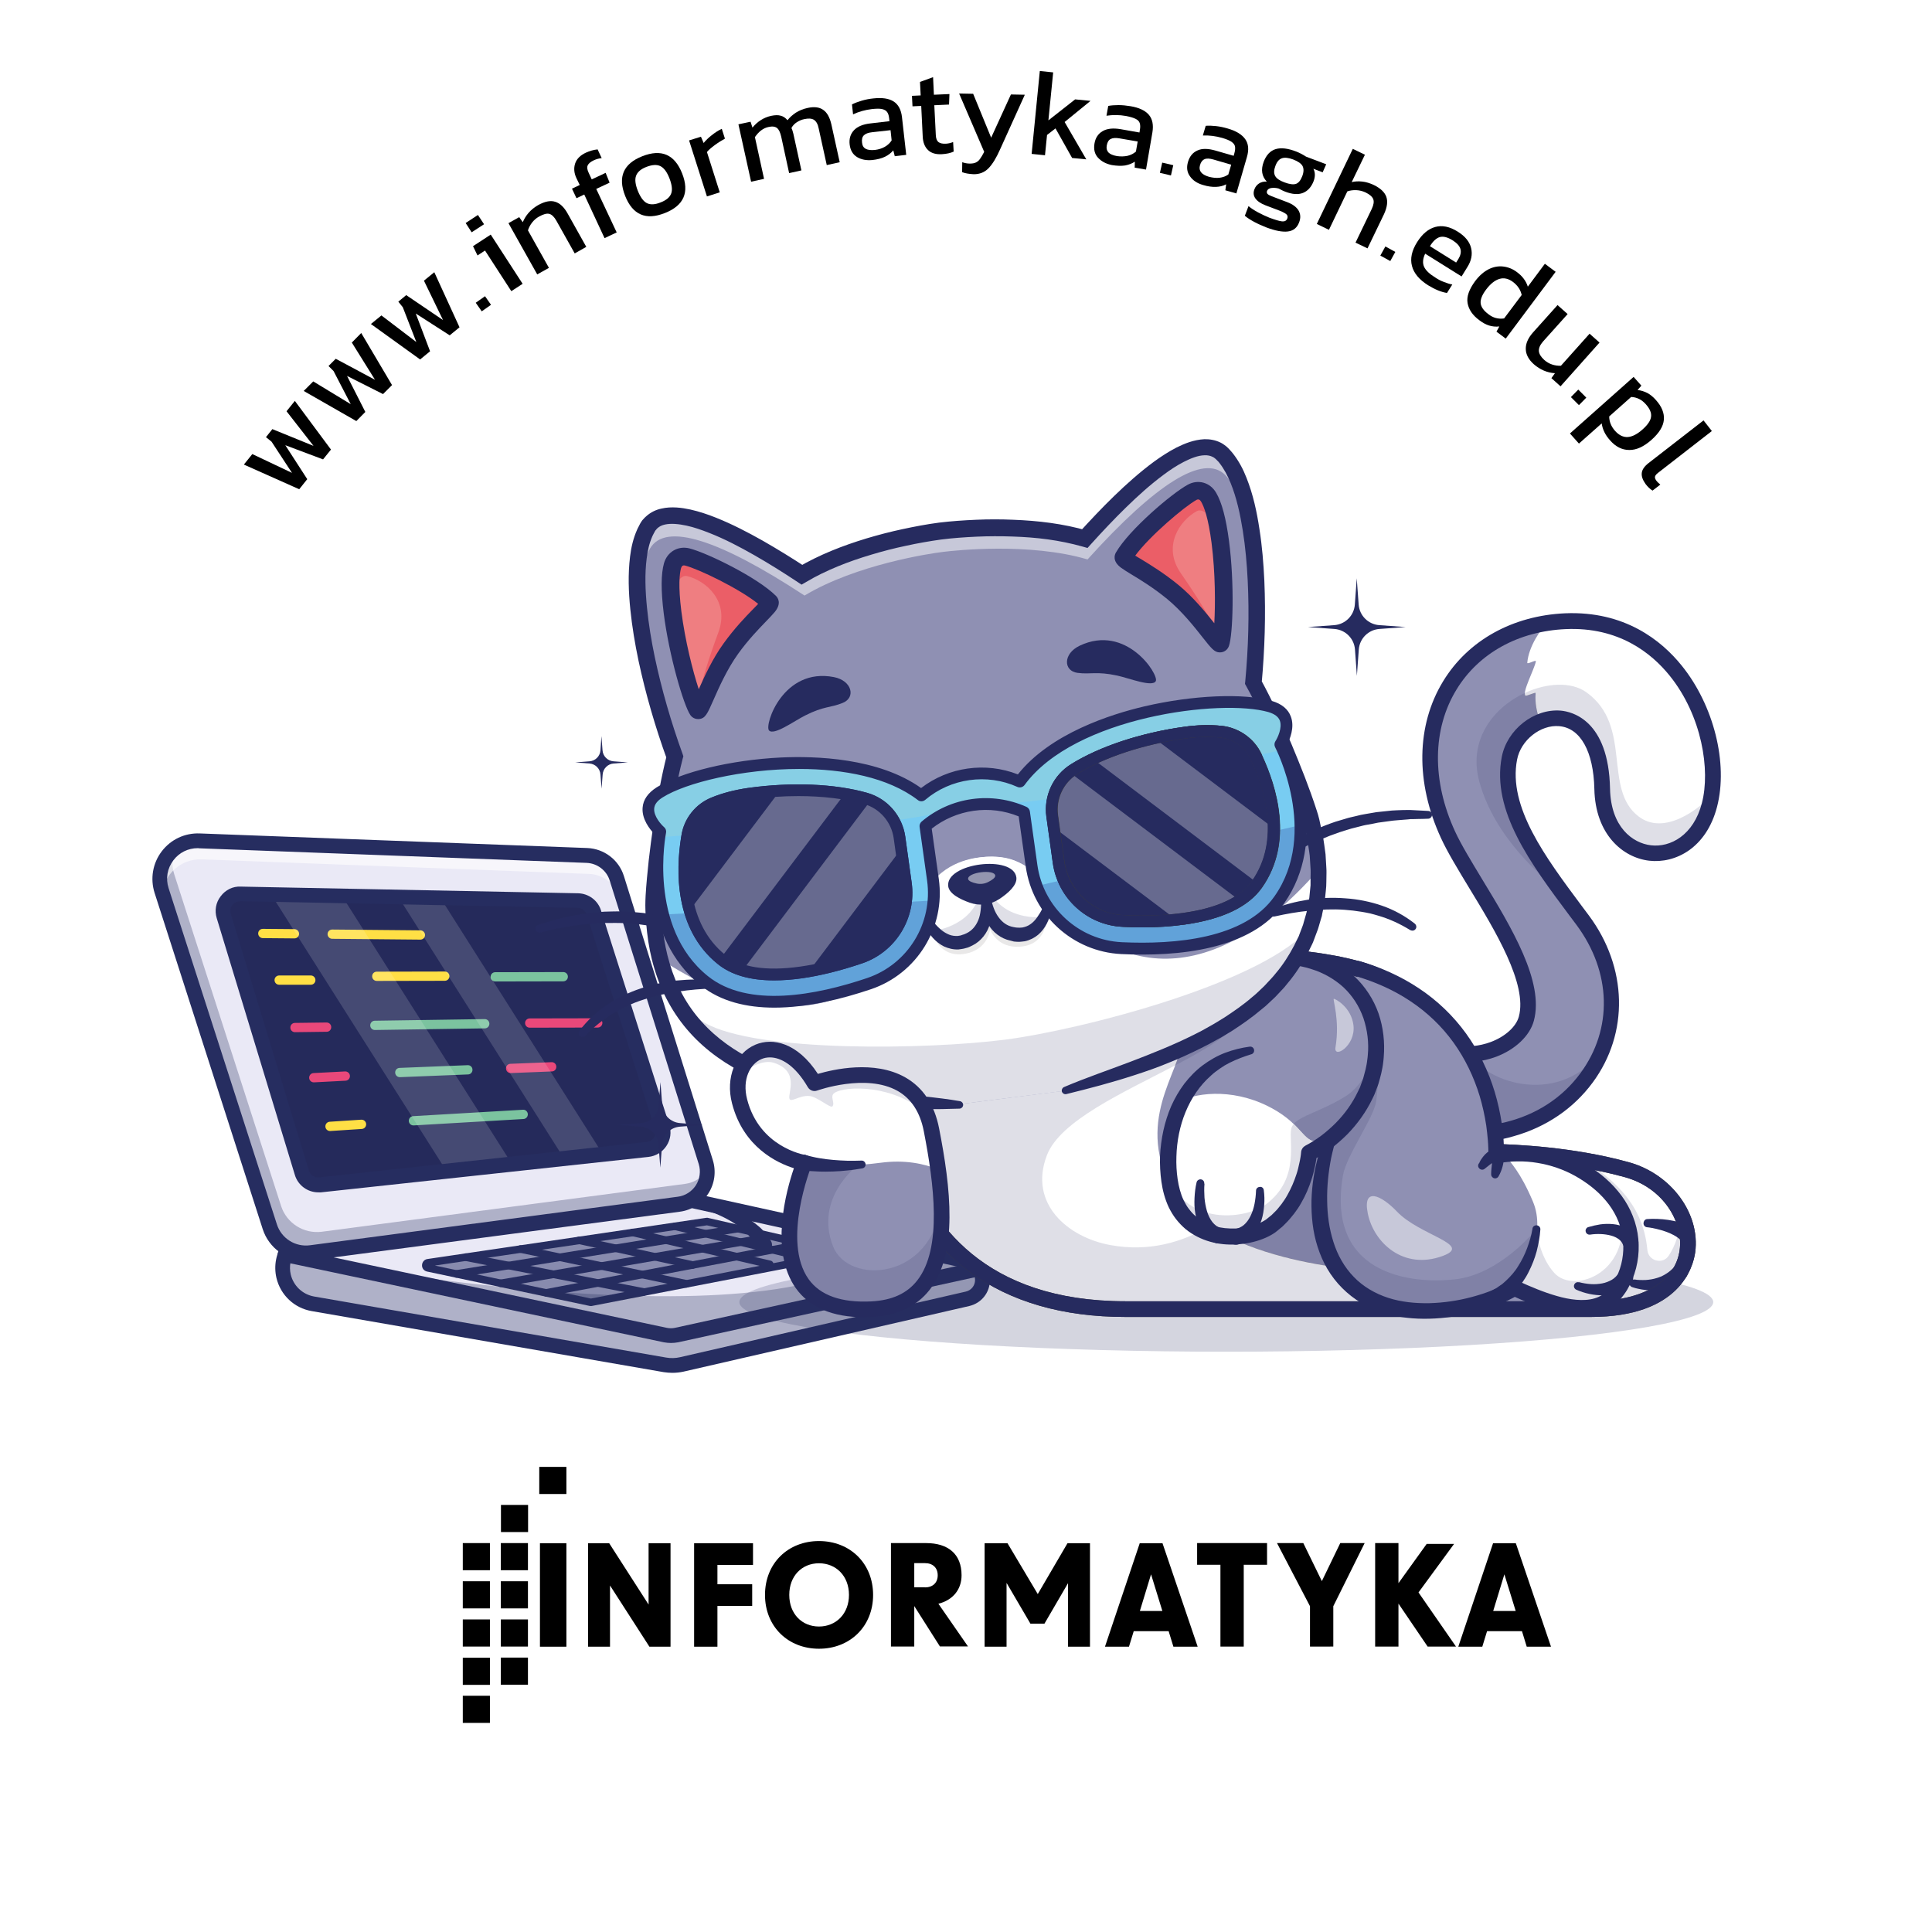 <?xml version="1.0" encoding="UTF-8" standalone="no"?>
<!-- Generator: Adobe Illustrator 28.3.0, SVG Export Plug-In . SVG Version: 6.00 Build 0)  -->

<svg
   version="1.1"
   id="Warstwa_1"
   x="0px"
   y="0px"
   viewBox="0 0 141.73 141.73"
   style="enable-background:new 0 0 141.73 141.73;"
   xml:space="preserve"
   sodipodi:docname="wlepki_WI_final_bez_kolek_Obszar roboczy 1 kopia 4.svgz"
   xmlns:inkscape="http://www.inkscape.org/namespaces/inkscape"
   xmlns:sodipodi="http://sodipodi.sourceforge.net/DTD/sodipodi-0.dtd"
   xmlns="http://www.w3.org/2000/svg"
   xmlns:svg="http://www.w3.org/2000/svg"><defs
   id="defs665" /><sodipodi:namedview
   id="namedview663"
   pagecolor="#ffffff"
   bordercolor="#000000"
   borderopacity="0.25"
   inkscape:showpageshadow="2"
   inkscape:pageopacity="0.0"
   inkscape:pagecheckerboard="0"
   inkscape:deskcolor="#d1d1d1" />
<style
   type="text/css"
   id="style2">
	.st0{fill:#FFFFFF;}
	
		.st1{clip-path:url(#SVGID_00000119834818133235347950000016424541607246535060_);fill:none;stroke:#766357;stroke-width:0;stroke-miterlimit:10;}
	.st2{fill:#2C130C;}
	
		.st3{clip-path:url(#SVGID_00000111157021818380660810000002765857277619266997_);fill:none;stroke:#E0965B;stroke-width:0;stroke-miterlimit:10;}
	
		.st4{clip-path:url(#SVGID_00000111157021818380660810000002765857277619266997_);fill:none;stroke:#B9723E;stroke-width:0;stroke-miterlimit:10;}
	
		.st5{clip-path:url(#SVGID_00000111157021818380660810000002765857277619266997_);fill:none;stroke:#B66F3B;stroke-width:0;stroke-miterlimit:10;}
	
		.st6{clip-path:url(#SVGID_00000111157021818380660810000002765857277619266997_);fill:none;stroke:#AF6734;stroke-width:0;stroke-miterlimit:10;}
	
		.st7{clip-path:url(#SVGID_00000111157021818380660810000002765857277619266997_);fill:none;stroke:#B06B37;stroke-width:0;stroke-miterlimit:10;}
	
		.st8{clip-path:url(#SVGID_00000111157021818380660810000002765857277619266997_);fill:none;stroke:#BA8151;stroke-width:0;stroke-miterlimit:10;}
	
		.st9{clip-path:url(#SVGID_00000111157021818380660810000002765857277619266997_);fill:none;stroke:#BC7D4B;stroke-width:0;stroke-miterlimit:10;}
	
		.st10{clip-path:url(#SVGID_00000111157021818380660810000002765857277619266997_);fill:none;stroke:#B87542;stroke-width:0;stroke-miterlimit:10;}
	
		.st11{clip-path:url(#SVGID_00000111157021818380660810000002765857277619266997_);fill:none;stroke:#BB7D4B;stroke-width:0;stroke-miterlimit:10;}
	
		.st12{clip-path:url(#SVGID_00000111157021818380660810000002765857277619266997_);fill:none;stroke:#86512C;stroke-width:0;stroke-miterlimit:10;}
	
		.st13{clip-path:url(#SVGID_00000111157021818380660810000002765857277619266997_);fill:none;stroke:#C37D47;stroke-width:0;stroke-miterlimit:10;}
	
		.st14{clip-path:url(#SVGID_00000111157021818380660810000002765857277619266997_);fill:none;stroke:#CC8A54;stroke-width:0;stroke-miterlimit:10;}
	
		.st15{clip-path:url(#SVGID_00000111157021818380660810000002765857277619266997_);fill:none;stroke:#B37447;stroke-width:0;stroke-miterlimit:10;}
	
		.st16{clip-path:url(#SVGID_00000111157021818380660810000002765857277619266997_);fill:none;stroke:#A86734;stroke-width:0;stroke-miterlimit:10;}
	
		.st17{clip-path:url(#SVGID_00000111157021818380660810000002765857277619266997_);fill:none;stroke:#E9AF79;stroke-width:0;stroke-miterlimit:10;}
	
		.st18{clip-path:url(#SVGID_00000111157021818380660810000002765857277619266997_);fill:none;stroke:#AB6531;stroke-width:0;stroke-miterlimit:10;}
	
		.st19{clip-path:url(#SVGID_00000111157021818380660810000002765857277619266997_);fill:none;stroke:#B97C4B;stroke-width:0;stroke-miterlimit:10;}
	
		.st20{clip-path:url(#SVGID_00000111157021818380660810000002765857277619266997_);fill:none;stroke:#975A2D;stroke-width:0;stroke-miterlimit:10;}
	
		.st21{clip-path:url(#SVGID_00000111157021818380660810000002765857277619266997_);fill:none;stroke:#BE7F50;stroke-width:0;stroke-miterlimit:10;}
	
		.st22{clip-path:url(#SVGID_00000111157021818380660810000002765857277619266997_);fill:none;stroke:#9D6339;stroke-width:0;stroke-miterlimit:10;}
	
		.st23{clip-path:url(#SVGID_00000111157021818380660810000002765857277619266997_);fill:none;stroke:#B98559;stroke-width:0;stroke-miterlimit:10;}
	
		.st24{clip-path:url(#SVGID_00000111157021818380660810000002765857277619266997_);fill:none;stroke:#B36B38;stroke-width:0;stroke-miterlimit:10;}
	
		.st25{clip-path:url(#SVGID_00000111157021818380660810000002765857277619266997_);fill:none;stroke:#F2B681;stroke-width:0;stroke-miterlimit:10;}
	
		.st26{clip-path:url(#SVGID_00000111157021818380660810000002765857277619266997_);fill:none;stroke:#B16D3B;stroke-width:0;stroke-miterlimit:10;}
	
		.st27{clip-path:url(#SVGID_00000111157021818380660810000002765857277619266997_);fill:none;stroke:#C58451;stroke-width:0;stroke-miterlimit:10;}
	
		.st28{clip-path:url(#SVGID_00000111157021818380660810000002765857277619266997_);fill:none;stroke:#B77E55;stroke-width:0;stroke-miterlimit:10;}
	
		.st29{clip-path:url(#SVGID_00000111157021818380660810000002765857277619266997_);fill:none;stroke:#99633E;stroke-width:0;stroke-miterlimit:10;}
	
		.st30{clip-path:url(#SVGID_00000111157021818380660810000002765857277619266997_);fill:none;stroke:#6A3D23;stroke-width:0;stroke-miterlimit:10;}
	
		.st31{clip-path:url(#SVGID_00000111157021818380660810000002765857277619266997_);fill:none;stroke:#836346;stroke-width:0;stroke-miterlimit:10;}
	
		.st32{clip-path:url(#SVGID_00000111157021818380660810000002765857277619266997_);fill:none;stroke:#9F7049;stroke-width:0;stroke-miterlimit:10;}
	
		.st33{clip-path:url(#SVGID_00000111157021818380660810000002765857277619266997_);fill:none;stroke:#B77746;stroke-width:0;stroke-miterlimit:10;}
	
		.st34{clip-path:url(#SVGID_00000111157021818380660810000002765857277619266997_);fill:none;stroke:#794525;stroke-width:0;stroke-miterlimit:10;}
	
		.st35{clip-path:url(#SVGID_00000111157021818380660810000002765857277619266997_);fill:none;stroke:#9B6842;stroke-width:0;stroke-miterlimit:10;}
	
		.st36{clip-path:url(#SVGID_00000111157021818380660810000002765857277619266997_);fill:none;stroke:#98633E;stroke-width:0;stroke-miterlimit:10;}
	
		.st37{clip-path:url(#SVGID_00000111157021818380660810000002765857277619266997_);fill:none;stroke:#9A643F;stroke-width:0;stroke-miterlimit:10;}
	
		.st38{clip-path:url(#SVGID_00000111157021818380660810000002765857277619266997_);fill:none;stroke:#6B3F23;stroke-width:0;stroke-miterlimit:10;}
	
		.st39{clip-path:url(#SVGID_00000111157021818380660810000002765857277619266997_);fill:none;stroke:#B0784C;stroke-width:0;stroke-miterlimit:10;}
	
		.st40{clip-path:url(#SVGID_00000111157021818380660810000002765857277619266997_);fill:none;stroke:#836347;stroke-width:0;stroke-miterlimit:10;}
	
		.st41{clip-path:url(#SVGID_00000111157021818380660810000002765857277619266997_);fill:none;stroke:#805B3F;stroke-width:0;stroke-miterlimit:10;}
	
		.st42{clip-path:url(#SVGID_00000111157021818380660810000002765857277619266997_);fill:none;stroke:#9D6F4A;stroke-width:0;stroke-miterlimit:10;}
	
		.st43{clip-path:url(#SVGID_00000111157021818380660810000002765857277619266997_);fill:none;stroke:#69432B;stroke-width:0;stroke-miterlimit:10;}
	
		.st44{clip-path:url(#SVGID_00000111157021818380660810000002765857277619266997_);fill:none;stroke:#816247;stroke-width:0;stroke-miterlimit:10;}
	
		.st45{clip-path:url(#SVGID_00000111157021818380660810000002765857277619266997_);fill:none;stroke:#683D22;stroke-width:0;stroke-miterlimit:10;}
	
		.st46{clip-path:url(#SVGID_00000111157021818380660810000002765857277619266997_);fill:none;stroke:#4B2F1F;stroke-width:0;stroke-miterlimit:10;}
	
		.st47{clip-path:url(#SVGID_00000111157021818380660810000002765857277619266997_);fill:none;stroke:#64361E;stroke-width:0;stroke-miterlimit:10;}
	
		.st48{clip-path:url(#SVGID_00000111157021818380660810000002765857277619266997_);fill:none;stroke:#AA6F46;stroke-width:0;stroke-miterlimit:10;}
	
		.st49{clip-path:url(#SVGID_00000111157021818380660810000002765857277619266997_);fill:none;stroke:#A9724F;stroke-width:0;stroke-miterlimit:10;}
	
		.st50{clip-path:url(#SVGID_00000111157021818380660810000002765857277619266997_);fill:none;stroke:#695342;stroke-width:0;stroke-miterlimit:10;}
	
		.st51{clip-path:url(#SVGID_00000111157021818380660810000002765857277619266997_);fill:none;stroke:#675241;stroke-width:0;stroke-miterlimit:10;}
	
		.st52{clip-path:url(#SVGID_00000111157021818380660810000002765857277619266997_);fill:none;stroke:#7A604E;stroke-width:0;stroke-miterlimit:10;}
	.st53{fill:#E99D63;}
	.st54{fill:#854016;}
	.st55{fill:#88471B;}
	.st56{fill:#9D7550;}
	.st57{fill:#D79054;}
	
		.st58{clip-path:url(#SVGID_00000143579504321108028690000004170074967330938803_);fill:none;stroke:#825032;stroke-width:0;stroke-miterlimit:10;}
	
		.st59{clip-path:url(#SVGID_00000143579504321108028690000004170074967330938803_);fill:none;stroke:#A86E45;stroke-width:0;stroke-miterlimit:10;}
	
		.st60{clip-path:url(#SVGID_00000143579504321108028690000004170074967330938803_);fill:none;stroke:#5B2F17;stroke-width:0;stroke-miterlimit:10;}
	
		.st61{clip-path:url(#SVGID_00000143579504321108028690000004170074967330938803_);fill:none;stroke:#BB865A;stroke-width:0;stroke-miterlimit:10;}
	.st62{fill:#31140D;}
	.st63{fill:#634E3C;}
	.st64{fill:#9B6842;}
	.st65{fill:#552410;}
	.st66{fill:#CF8F5E;}
	.st67{fill:#834E29;}
	.st68{fill:#F1EBE4;}
	.st69{fill:#9D744E;}
	.st70{fill:#7B3F17;}
	.st71{fill:#67513D;}
	.st72{fill:#FCCF9F;}
	.st73{fill:#7E3B11;}
	.st74{fill:#783D14;}
	.st75{fill:#F8C795;}
	.st76{fill:#8E4E22;}
	.st77{fill:#7C431B;}
	.st78{fill:#975A2F;}
	.st79{fill:#A06B43;}
	.st80{fill:#A2602F;}
	.st81{fill:#BF8353;}
	.st82{fill:#A16B42;}
	
		.st83{clip-path:url(#SVGID_00000005246396298536439320000016950733121193438368_);fill:none;stroke:#AA6F46;stroke-width:0;stroke-miterlimit:10;}
	.st84{fill:#DB935D;}
	.st85{fill:#AC7748;}
	.st86{fill:#9F6942;}
	.st87{fill:#AF6B39;}
	.st88{fill:#905A39;}
	.st89{fill:#CF9368;}
	.st90{fill:#935C3A;}
	.st91{fill:#BD845E;}
	.st92{fill:#956141;}
	.st93{fill:#564233;}
	.st94{fill:#7A6451;}
	.st95{fill:#523E30;}
	.st96{fill:#7A5C4A;}
	.st97{fill:#BBB4A8;}
	.st98{fill:#DBE2EE;}
	.st99{fill:#38276B;}
	.st100{opacity:0.25;}
	.st101{fill:#D79D77;}
	.st102{fill:#BD8560;}
	.st103{fill:#253168;}
	.st104{fill:#71B744;}
	.st105{opacity:0.3;}
	.st106{fill:#3A343F;}
	.st107{fill:#B17F4F;}
	.st108{fill:#8E5C3A;}
	.st109{opacity:0.6;}
	.st110{fill:#CECCD4;}
	.st111{fill:#FEEDE5;}
	.st112{fill:#A96B40;}
	.st113{fill:#252A5B;}
	.st114{fill:#EAE9F6;}
	.st115{fill:#888BAE;}
	.st116{fill:#262D60;}
	.st117{fill:#FFDF45;}
	.st118{fill:#E9487A;}
	.st119{fill:#7BC39F;}
	.st120{opacity:0.15;}
	.st121{fill:#F7A42D;}
	.st122{fill:#6C7092;}
	.st123{fill:#5698D2;}
	.st124{opacity:0.2;}
	.st125{fill:#262B5F;}
	.st126{fill:#9E9E9E;}
	.st127{fill:#8F90B3;}
	.st128{fill:#6A6A69;}
	.st129{fill:#3B3A3A;}
	.st130{fill:#E9E8E8;}
	.st131{opacity:0.5;}
	.st132{fill:#EF7E81;}
	.st133{fill:#EB5E67;}
	.st134{fill:#78CCF2;}
	.st135{fill:#61A2D9;}
	.st136{fill:#87CFE5;}
	.st137{fill:#4F5C6C;}
	.st138{fill:#605F82;}
	.st139{fill:#F7D5D5;}
	.st140{fill:#6F7189;}
	.st141{fill:#434880;}
	.st142{fill:#EFEFEF;}
	.st143{fill:none;stroke:#262B5F;stroke-width:47.196;stroke-linejoin:round;stroke-miterlimit:10;}
	.st144{filter:url(#Adobe_OpacityMaskFilter);}
	.st145{filter:url(#Adobe_OpacityMaskFilter_00000112607922449140940820000000448316245273843077_);}
	
		.st146{mask:url(#SVGID_00000033358312137013653850000009068672713609005190_);fill:url(#SVGID_00000094607522267272233470000017699838493588191375_);}
	.st147{fill:url(#SVGID_00000159427711929386399160000016489207420704582276_);}
	.st148{fill:#C0BECC;}
	.st149{opacity:0.7;}
</style>
<polygon
   class="st0"
   points="49.65,42.25 54.62,44.58 56.24,39.57 "
   id="polygon4" />
<g
   id="g170">
	<g
   id="g8">
		<path
   class="st114"
   d="M72.07,93.9c0,0.66-0.46,1.23-1.1,1.38l-20.95,4.81c-0.41,0.09-0.83,0.11-1.24,0.03l-25.83-4.48    c-1.05-0.18-1.9-0.98-2.14-2.02c-0.13-0.53-0.08-1.05,0.09-1.52c0.34-0.93,1.19-1.64,2.26-1.73l27.19-2.39l14.87,3.27l5.75,1.26    c0.32,0.07,0.6,0.25,0.8,0.49C71.96,93.25,72.07,93.57,72.07,93.9"
   id="path6" />
	</g>
	<g
   id="g12">
		<path
   class="st115"
   d="M43.31,95.53l-11.92-2.52c-0.21-0.04-0.2-0.35,0.01-0.38l20.45-3.02c0.02,0,0.05,0,0.07,0l9.17,2.11    c0.2,0.05,0.2,0.34-0.01,0.38l-17.69,3.43C43.36,95.54,43.34,95.54,43.31,95.53"
   id="path10" />
	</g>
	<g
   id="g16">
		<path
   class="st116"
   d="M47.23,95.06c-0.02,0-0.04,0-0.05-0.01L34.12,92.5c-0.15-0.03-0.25-0.18-0.22-0.33    c0.03-0.15,0.18-0.25,0.33-0.22l13.06,2.56c0.15,0.03,0.25,0.18,0.22,0.33C47.48,94.97,47.36,95.06,47.23,95.06z"
   id="path14" />
	</g>
	<g
   id="g20">
		<path
   class="st116"
   d="M33.48,93.73c-0.13,0-0.25-0.1-0.27-0.23c-0.02-0.15,0.08-0.29,0.23-0.32l20.66-3.33    c0.15-0.02,0.29,0.08,0.32,0.23c0.02,0.15-0.08,0.29-0.23,0.32l-20.66,3.33C33.51,93.73,33.5,93.73,33.48,93.73z"
   id="path18" />
	</g>
	<g
   id="g24">
		<path
   class="st116"
   d="M36.73,94.42c-0.13,0-0.25-0.1-0.27-0.23c-0.03-0.15,0.08-0.29,0.23-0.32l19.37-3.33    c0.15-0.03,0.29,0.08,0.32,0.23c0.03,0.15-0.08,0.29-0.23,0.32l-19.37,3.33C36.76,94.42,36.74,94.42,36.73,94.42z"
   id="path22" />
	</g>
	<g
   id="g28">
		<path
   class="st116"
   d="M40.07,95.12c-0.13,0-0.25-0.09-0.27-0.23c-0.03-0.15,0.07-0.3,0.22-0.32l18.94-3.6    c0.15-0.03,0.3,0.07,0.32,0.22c0.03,0.15-0.07,0.3-0.22,0.32l-18.94,3.6C40.1,95.12,40.08,95.12,40.07,95.12z"
   id="path26" />
	</g>
	<g
   id="g32">
		<path
   class="st116"
   d="M50.35,94.46c-0.02,0-0.04,0-0.06-0.01L38.13,91.9c-0.15-0.03-0.25-0.18-0.21-0.33    c0.03-0.15,0.18-0.25,0.33-0.21l12.17,2.55c0.15,0.03,0.25,0.18,0.21,0.33C50.6,94.37,50.48,94.46,50.35,94.46z"
   id="path30" />
	</g>
	<g
   id="g36">
		<path
   class="st116"
   d="M56.47,93.03c-0.02,0-0.04,0-0.06-0.01l-10.06-2.34c-0.15-0.03-0.24-0.18-0.21-0.33    c0.03-0.15,0.18-0.24,0.33-0.21l10.06,2.34c0.15,0.03,0.24,0.18,0.21,0.33C56.71,92.95,56.6,93.03,56.47,93.03z"
   id="path34" />
	</g>
	<g
   id="g40">
		<path
   class="st116"
   d="M50.81,93.08c-0.02,0-0.04,0-0.06-0.01l-8.32-1.81c-0.15-0.03-0.24-0.18-0.21-0.33    c0.03-0.15,0.18-0.24,0.33-0.21l8.32,1.81c0.15,0.03,0.24,0.18,0.21,0.33C51.06,92.99,50.94,93.08,50.81,93.08z"
   id="path38" />
	</g>
	<g
   id="g44">
		<path
   class="st116"
   d="M58.17,92.32c-0.02,0-0.04,0-0.07-0.01l-8.64-2.08c-0.15-0.04-0.24-0.19-0.2-0.33    c0.04-0.15,0.19-0.24,0.33-0.2l8.64,2.08c0.15,0.04,0.24,0.19,0.2,0.33C58.41,92.23,58.3,92.32,58.17,92.32z"
   id="path42" />
	</g>
	<g
   id="g48">
		<path
   class="st116"
   d="M43.35,95.81c-0.03,0-0.06,0-0.1-0.01c0,0,0,0,0,0l-11.92-2.52c-0.23-0.05-0.38-0.24-0.37-0.47    c0.01-0.23,0.17-0.42,0.4-0.45l20.44-3.02c0.06-0.01,0.12-0.01,0.17,0.01l9.17,2.11c0.22,0.05,0.37,0.24,0.36,0.47    c0,0.22-0.16,0.41-0.38,0.45L43.44,95.8C43.41,95.81,43.38,95.81,43.35,95.81z M43.37,95.26L43.37,95.26L43.37,95.26z M31.9,92.84    l11.45,2.42l17.28-3.35l-8.77-2.02L31.9,92.84z"
   id="path46" />
	</g>
	<g
   class="st105"
   id="g56">
		<g
   id="g54">
			<g
   id="g52">
				<path
   class="st113"
   d="M72.07,93.9c0,0.66-0.46,1.23-1.1,1.38l-20.95,4.81c-0.41,0.09-0.83,0.11-1.24,0.03l-25.83-4.48      c-1.05-0.18-1.9-0.98-2.14-2.02c-0.13-0.53-0.08-1.05,0.09-1.52c0.35,0.01,0.78,0.07,1.33,0.21c0,0,35.43,6.92,42.99-1.07      l5.75,1.26c0.32,0.07,0.6,0.25,0.8,0.49C71.96,93.25,72.07,93.57,72.07,93.9"
   id="path50" />
			</g>
		</g>
	</g>
	<g
   id="g60">
		<path
   class="st116"
   d="M49.22,98.52c-0.17,0-0.35-0.02-0.52-0.05l-27.9-5.9c-0.29-0.06-0.48-0.35-0.42-0.64    c0.06-0.29,0.35-0.48,0.64-0.42l27.9,5.9c0.2,0.04,0.4,0.04,0.59,0l22.17-4.86c0.29-0.06,0.58,0.12,0.65,0.41    c0.06,0.29-0.12,0.58-0.41,0.65l-22.17,4.86C49.58,98.5,49.4,98.52,49.22,98.52z"
   id="path58" />
	</g>
	<g
   id="g64">
		<path
   class="st116"
   d="M49.32,100.71c-0.21,0-0.42-0.02-0.63-0.05l-25.83-4.48c-1.27-0.22-2.28-1.17-2.58-2.43    c-0.21-0.9-0.03-1.85,0.52-2.61c0.54-0.75,1.39-1.23,2.31-1.31l27.19-2.39c0.05,0,0.11,0,0.16,0.01l20.62,4.54    c0.89,0.2,1.54,1,1.54,1.91c0,0.92-0.62,1.7-1.52,1.91l-20.95,4.81C49.88,100.68,49.6,100.71,49.32,100.71z M50.3,88.53    l-27.1,2.38c-0.61,0.05-1.17,0.37-1.53,0.87c-0.36,0.5-0.48,1.12-0.34,1.72c0.2,0.83,0.87,1.46,1.71,1.61l25.83,4.48    c0.34,0.06,0.69,0.05,1.03-0.03l20.95-4.81c0.4-0.09,0.68-0.44,0.68-0.85c0-0.41-0.29-0.76-0.68-0.85L50.3,88.53z"
   id="path62" />
	</g>
	<g
   id="g68">
		<path
   class="st114"
   d="M22.82,91.91l26.98-3.56c1.47-0.19,2.42-1.67,1.97-3.09l-6.52-20.83c-0.3-0.97-1.18-1.64-2.2-1.68    l-28.43-1.07c-1.94-0.07-3.36,1.8-2.77,3.65l7.94,24.65C20.21,91.28,21.48,92.08,22.82,91.91"
   id="path66" />
	</g>
	<g
   class="st105"
   id="g76">
		<g
   id="g74">
			<g
   id="g72">
				<path
   class="st113"
   d="M50.25,86.85l-26.64,3.51c-1.32,0.17-2.58-0.62-2.99-1.89l-7.84-24.34c-0.21-0.66-0.16-1.32,0.07-1.9      c-0.92,0.68-1.4,1.9-1.01,3.11l7.94,24.65c0.41,1.29,1.69,2.09,3.03,1.92l26.98-3.56c1.27-0.17,2.14-1.28,2.08-2.49      C51.51,86.38,50.94,86.76,50.25,86.85"
   id="path70" />
			</g>
		</g>
	</g>
	<g
   class="st109"
   id="g84">
		<g
   id="g82">
			<g
   id="g80">
				<path
   class="st0"
   d="M14.79,63.04l28.43,1.07c1.01,0.04,1.89,0.71,2.2,1.68l6.43,20.55c0.05-0.35,0.03-0.71-0.08-1.08      l-6.52-20.83c-0.3-0.97-1.18-1.64-2.2-1.68l-28.43-1.07c-1.94-0.07-3.36,1.8-2.77,3.65l0.05,0.17      C12.08,64.12,13.28,62.99,14.79,63.04"
   id="path78" />
			</g>
		</g>
	</g>
	<g
   id="g88">
		<path
   class="st113"
   d="M47.51,84.33l-3.29,0.35l-2.84,0.31l-3.83,0.41l-4.8,0.52l-9.28,1c-0.6,0.07-1.16-0.31-1.34-0.88    l-5.73-18.83c-0.25-0.82,0.37-1.64,1.23-1.63l2.26,0.04l5.19,0.1l4.14,0.08l3.08,0.06l10.08,0.2c0.54,0.01,1.01,0.36,1.18,0.88    l5.02,15.74C48.82,83.45,48.31,84.24,47.51,84.33"
   id="path86" />
	</g>
	<g
   id="g92">
		<path
   class="st117"
   d="M30.84,68.93C30.84,68.93,30.84,68.93,30.84,68.93l-6.47-0.06c-0.19,0-0.34-0.16-0.34-0.34    c0-0.19,0.15-0.34,0.34-0.34c0,0,0,0,0,0l6.47,0.06c0.19,0,0.34,0.16,0.34,0.34C31.18,68.78,31.03,68.93,30.84,68.93z"
   id="path90" />
	</g>
	<g
   id="g96">
		<path
   class="st117"
   d="M21.6,68.84C21.6,68.84,21.6,68.84,21.6,68.84l-2.32-0.02c-0.19,0-0.34-0.16-0.34-0.34    c0-0.19,0.15-0.34,0.34-0.34c0,0,0,0,0,0l2.32,0.02c0.19,0,0.34,0.16,0.34,0.34C21.94,68.69,21.79,68.84,21.6,68.84z"
   id="path94" />
	</g>
	<g
   id="g100">
		<path
   class="st118"
   d="M23.02,79.4c-0.18,0-0.33-0.14-0.34-0.32c-0.01-0.19,0.13-0.35,0.32-0.36l2.31-0.12    c0.18-0.01,0.35,0.13,0.36,0.32c0.01,0.19-0.13,0.35-0.32,0.36l-2.31,0.12C23.03,79.4,23.02,79.4,23.02,79.4z"
   id="path98" />
	</g>
	<g
   id="g104">
		<path
   class="st119"
   d="M29.33,79.02c-0.18,0-0.33-0.14-0.34-0.33c-0.01-0.19,0.14-0.35,0.33-0.35l4.99-0.2    c0.19-0.01,0.35,0.14,0.35,0.33c0.01,0.19-0.14,0.35-0.33,0.35l-4.99,0.2C29.34,79.02,29.34,79.02,29.33,79.02z"
   id="path102" />
	</g>
	<g
   id="g108">
		<path
   class="st118"
   d="M37.46,78.72c-0.18,0-0.33-0.14-0.34-0.33c-0.01-0.19,0.14-0.35,0.33-0.35l3.01-0.12    c0.19-0.01,0.35,0.14,0.35,0.33c0.01,0.19-0.14,0.35-0.33,0.35l-3.01,0.12C37.47,78.72,37.47,78.72,37.46,78.72z"
   id="path106" />
	</g>
	<g
   id="g112">
		<path
   class="st118"
   d="M21.64,75.72c-0.19,0-0.34-0.15-0.34-0.34c0-0.19,0.15-0.34,0.33-0.34l2.32-0.03c0,0,0,0,0.01,0    c0.19,0,0.34,0.15,0.34,0.34c0,0.19-0.15,0.34-0.33,0.34L21.64,75.72C21.65,75.72,21.64,75.72,21.64,75.72z"
   id="path110" />
	</g>
	<g
   id="g116">
		<path
   class="st118"
   d="M38.86,75.39c-0.19,0-0.34-0.15-0.34-0.34c0-0.19,0.15-0.34,0.34-0.34l4.99-0.01c0,0,0,0,0,0    c0.19,0,0.34,0.15,0.34,0.34c0,0.19-0.15,0.34-0.34,0.34L38.86,75.39C38.86,75.39,38.86,75.39,38.86,75.39z"
   id="path114" />
	</g>
	<g
   id="g120">
		<path
   class="st119"
   d="M27.5,75.56c-0.19,0-0.34-0.15-0.34-0.34c0-0.19,0.15-0.34,0.33-0.34l8.06-0.12c0,0,0,0,0.01,0    c0.19,0,0.34,0.15,0.34,0.34c0,0.19-0.15,0.34-0.33,0.34L27.5,75.56C27.51,75.56,27.5,75.56,27.5,75.56z"
   id="path118" />
	</g>
	<g
   id="g124">
		<path
   class="st117"
   d="M24.21,82.97c-0.18,0-0.33-0.14-0.34-0.32c-0.01-0.19,0.13-0.35,0.32-0.36l2.31-0.15    c0.19-0.01,0.35,0.13,0.36,0.32c0.01,0.19-0.13,0.35-0.32,0.36l-2.31,0.15C24.22,82.97,24.22,82.97,24.21,82.97z"
   id="path122" />
	</g>
	<g
   id="g128">
		<path
   class="st119"
   d="M30.33,82.56c-0.18,0-0.33-0.14-0.34-0.32c-0.01-0.19,0.13-0.35,0.32-0.36l8.05-0.47    c0.18-0.02,0.35,0.13,0.36,0.32c0.01,0.19-0.13,0.35-0.32,0.36l-8.05,0.47C30.35,82.56,30.34,82.56,30.33,82.56z"
   id="path126" />
	</g>
	<g
   id="g132">
		<path
   class="st117"
   d="M20.48,72.24c-0.19,0-0.34-0.15-0.34-0.34c0-0.19,0.15-0.34,0.34-0.34l2.32,0c0,0,0,0,0,0    c0.19,0,0.34,0.15,0.34,0.34c0,0.19-0.15,0.34-0.34,0.34L20.48,72.24C20.48,72.24,20.48,72.24,20.48,72.24z"
   id="path130" />
	</g>
	<g
   id="g136">
		<path
   class="st117"
   d="M27.64,71.96c-0.19,0-0.34-0.15-0.34-0.34c0-0.19,0.15-0.34,0.34-0.34l4.99-0.01c0,0,0,0,0,0    c0.19,0,0.34,0.15,0.34,0.34c0,0.19-0.15,0.34-0.34,0.34L27.64,71.96C27.64,71.96,27.64,71.96,27.64,71.96z"
   id="path134" />
	</g>
	<g
   id="g140">
		<path
   class="st119"
   d="M36.33,72c-0.19,0-0.34-0.15-0.34-0.34c0-0.19,0.15-0.34,0.34-0.34l4.99-0.01c0,0,0,0,0,0    c0.19,0,0.34,0.15,0.34,0.34c0,0.19-0.15,0.34-0.34,0.34L36.33,72C36.33,72,36.33,72,36.33,72z"
   id="path138" />
	</g>
	<g
   class="st120"
   id="g148">
		<g
   id="g146">
			<g
   id="g144">
				<polygon
   class="st0"
   points="37.56,85.4 32.76,85.92 19.9,65.63 25.09,65.73     "
   id="polygon142" />
			</g>
		</g>
	</g>
	<g
   class="st120"
   id="g156">
		<g
   id="g154">
			<g
   id="g152">
				<polygon
   class="st0"
   points="44.23,84.68 41.38,84.99 29.23,65.81 32.31,65.87     "
   id="polygon150" />
			</g>
		</g>
	</g>
	<g
   id="g160">
		<path
   class="st116"
   d="M23.35,87.47c-0.78,0-1.49-0.51-1.72-1.28l-5.73-18.83c-0.17-0.56-0.07-1.15,0.29-1.61    c0.35-0.47,0.89-0.74,1.47-0.71l24.75,0.49c0.77,0.02,1.45,0.52,1.68,1.26l5.01,15.74c0.17,0.52,0.09,1.08-0.21,1.53    c-0.3,0.46-0.78,0.75-1.32,0.81l-24.03,2.6C23.48,87.47,23.41,87.47,23.35,87.47z M17.61,66.12c-0.23,0-0.43,0.1-0.57,0.28    c-0.14,0.18-0.18,0.42-0.11,0.64l5.73,18.83c0.1,0.33,0.42,0.54,0.76,0.5l24.03-2.6c0.21-0.02,0.41-0.14,0.52-0.32    c0.12-0.18,0.15-0.4,0.08-0.61l-5.01-15.74c-0.09-0.29-0.36-0.49-0.67-0.5l-24.75-0.49l0,0C17.62,66.12,17.62,66.12,17.61,66.12z"
   id="path158" />
	</g>
	<g
   id="g164">
		<path
   class="st116"
   d="M22.45,92.48c-1.43,0-2.73-0.92-3.18-2.32L11.34,65.5c-0.33-1.04-0.14-2.17,0.52-3.04    c0.67-0.88,1.69-1.36,2.79-1.32l28.43,1.07c1.24,0.05,2.32,0.87,2.69,2.06l6.52,20.83c0.26,0.83,0.14,1.73-0.33,2.46    s-1.23,1.22-2.09,1.33l-26.98,3.56C22.75,92.47,22.6,92.48,22.45,92.48z M14.51,62.22c-0.71,0-1.36,0.32-1.79,0.89    c-0.45,0.59-0.58,1.34-0.35,2.05l7.94,24.65c0.33,1.04,1.36,1.69,2.44,1.54c0,0,0,0,0,0l26.98-3.56c0.54-0.07,1.02-0.38,1.32-0.84    c0.29-0.46,0.37-1.03,0.21-1.55L44.73,64.6c-0.23-0.75-0.92-1.27-1.7-1.3L14.6,62.23C14.57,62.22,14.54,62.22,14.51,62.22z"
   id="path162" />
	</g>
	<g
   id="g168">
		<path
   class="st116"
   d="M55.61,91.58c-0.2-0.32-0.4-0.65-0.67-0.93c-0.26-0.29-0.55-0.55-0.88-0.78c-0.66-0.46-1.42-0.81-2.25-1.1    c0,0-0.01-0.01-0.01-0.01c0,0,0-0.01,0.01-0.01c0.44-0.07,0.89-0.05,1.34,0.02c0.45,0.07,0.88,0.22,1.3,0.41    c0.42,0.19,0.82,0.45,1.18,0.76c0.37,0.3,0.66,0.69,0.92,1.09c0.16,0.25,0.09,0.59-0.16,0.75c-0.25,0.16-0.59,0.09-0.75-0.16    c0,0,0,0,0,0L55.61,91.58z"
   id="path166" />
	</g>
</g>
<g
   id="g560">
	<g
   class="st124"
   id="g174">
		<ellipse
   class="st125"
   cx="89.96"
   cy="95.52"
   rx="35.72"
   ry="3.64"
   id="ellipse172" />
	</g>
	<g
   id="g178">
		<path
   class="st126"
   d="M116.71,96.04c-11.4,0-29.87,0-34.15,0c-9.51,0-14.5-4.83-16.49-10.97c-2.08-6.44,3.2-16.29,3.2-16.29    s12.76,0.47,22.64,1.2c7.82,0.58,9.79,1.39,12.67,4.05c4.55,4.19,4.46,10.45,4.46,10.45s5.36-0.04,10.28,1.32    C125.14,87.4,126.36,96.04,116.71,96.04z"
   id="path176" />
	</g>
	<g
   id="g182">
		<path
   class="st127"
   d="M116.71,96.04H82.56c-9.51,0-14.5-4.83-16.49-10.97c-1.74-5.39,1.67-13.16,2.83-15.56    c0.23-0.47,0.37-0.73,0.37-0.73s11.15,0.41,20.68,1.06c0.66,0.04,1.32,0.09,1.96,0.14c7.81,0.58,9.79,1.39,12.67,4.05    c4.55,4.19,4.46,10.45,4.46,10.45s2.44-0.02,5.54,0.39c1.49,0.19,3.14,0.49,4.74,0.93C125.14,87.4,126.36,96.04,116.71,96.04z"
   id="path180" />
	</g>
	<g
   class="st120"
   id="g186">
		<path
   class="st125"
   d="M105.01,96.04H82.56c-9.51,0-14.5-4.83-16.49-10.97c-1.74-5.39,1.67-13.16,2.83-15.56    c0.23-0.47,0.37-0.73,0.37-0.73s11.15,0.41,20.68,1.06c1,1.56,1.83,3.35,1.35,4.47c-1.44,3.38-12.91,6.28-14.5,10.44    c-1.36,3.54,1.52,6.02,4.67,6.59c9.48,1.72,13.96-10.37,17.37-7.42C100.81,85.63,103.28,91.44,105.01,96.04z"
   id="path184" />
	</g>
	<g
   id="g190">
		<path
   class="st128"
   d="M102.03,96.04H82.56c-9.51,0-14.5-4.83-16.49-10.97c-1.74-5.39,1.67-13.16,2.83-15.56    c8.65,1.02,17.48,4.5,17.79,6.27c0.12,0.69-0.13,1.47-0.47,2.37c-3.8,1.99-8.45,4.06-9.42,6.6c-1.36,3.54,1.52,6.02,4.67,6.59    c2.83,0.51,5.22-0.2,7.26-1.38c4.53,2.94,11.73,3.24,11.73,3.24L102.03,96.04z"
   id="path188" />
	</g>
	<g
   id="g194">
		<path
   class="st0"
   d="M116.71,96.04h-2.82c1.19-1.77,2.61-5.36,0.71-11.17c1.49,0.19,3.14,0.49,4.74,0.93    C125.14,87.4,126.36,96.04,116.71,96.04z"
   id="path192" />
	</g>
	<g
   class="st120"
   id="g198">
		<path
   class="st125"
   d="M116.71,96.04h-2.82c1.19-1.77,2.61-5.36,0.71-11.17c0.53,0.07,1.09,0.15,1.65,0.25    c1.68,1.18,4.27,2.9,4.6,6.58c0.07,0.81,1.13,1.09,1.57,0.41c0.46-0.7,0.85-1.7,0.9-3.06C124.78,92.1,123.22,96.04,116.71,96.04z"
   id="path196" />
	</g>
	<g
   id="g202">
		<path
   class="st125"
   d="M119.9,93.86c0.12,0.02,0.27,0.04,0.4,0.04c0.14,0.01,0.28,0,0.42,0c0.28-0.02,0.55-0.06,0.8-0.14    c0.13-0.03,0.25-0.09,0.37-0.13c0.06-0.03,0.12-0.06,0.17-0.09c0.06-0.03,0.11-0.06,0.17-0.1c0.22-0.13,0.41-0.31,0.58-0.48    l0.02-0.02c0.22-0.23,0.59-0.23,0.81,0c0.23,0.22,0.23,0.59,0,0.81c-0.02,0.02-0.04,0.04-0.06,0.06    c-0.28,0.21-0.58,0.41-0.91,0.54c-0.08,0.04-0.16,0.07-0.24,0.09c-0.08,0.03-0.16,0.05-0.25,0.08c-0.17,0.04-0.33,0.08-0.5,0.1    c-0.33,0.04-0.67,0.05-0.99,0.01c-0.16-0.02-0.32-0.04-0.48-0.08c-0.16-0.03-0.31-0.07-0.48-0.13c-0.15-0.05-0.23-0.21-0.18-0.36    c0.05-0.13,0.18-0.21,0.32-0.19L119.9,93.86z"
   id="path200" />
	</g>
	<g
   id="g206">
		<path
   class="st125"
   d="M120.83,89.43c0.27-0.02,0.51-0.02,0.77-0.01c0.25,0.01,0.51,0.03,0.77,0.07c0.26,0.04,0.52,0.09,0.78,0.17    c0.26,0.08,0.52,0.19,0.78,0.34l0,0c0.28,0.16,0.37,0.51,0.22,0.79c-0.16,0.28-0.51,0.37-0.79,0.22    c-0.03-0.02-0.07-0.04-0.09-0.07c-0.14-0.12-0.31-0.24-0.5-0.34c-0.19-0.1-0.39-0.19-0.6-0.26c-0.21-0.07-0.43-0.14-0.66-0.19    c-0.22-0.05-0.46-0.1-0.68-0.12l-0.01,0c-0.16-0.02-0.27-0.16-0.25-0.32C120.59,89.54,120.7,89.44,120.83,89.43z"
   id="path204" />
	</g>
	<g
   id="g210">
		<path
   class="st0"
   d="M102.03,96.04H82.56c-9.51,0-14.5-4.83-16.49-10.97c-1.74-5.39,1.67-13.16,2.83-15.56    c8.65,1.02,17.48,4.49,17.79,6.27c0.4,2.31-3.35,5.72-1,10.88c2.75,6.03,14.76,6.54,14.76,6.54L102.03,96.04z"
   id="path208" />
	</g>
	<g
   class="st120"
   id="g214">
		<path
   class="st125"
   d="M102.03,96.04H82.56c-9.51,0-14.5-4.83-16.49-10.97c-1.74-5.39,1.67-13.16,2.83-15.56    c8.65,1.02,17.48,4.5,17.79,6.27c0.12,0.69-0.13,1.47-0.47,2.37c-3.8,1.99-8.45,4.06-9.42,6.6c-1.36,3.54,1.52,6.02,4.67,6.59    c2.83,0.51,5.22-0.2,7.26-1.38c4.53,2.94,11.73,3.24,11.73,3.24L102.03,96.04z"
   id="path212" />
	</g>
	<g
   id="g218">
		<path
   class="st129"
   d="M116.71,96.61H82.56c-4.6,0-8.43-1.11-11.4-3.29c-2.63-1.93-4.52-4.65-5.63-8.07    c-2.13-6.6,3.02-16.32,3.24-16.73l0.17-0.31l0.36,0.01c0.13,0,12.88,0.48,22.66,1.2c7.99,0.59,10.06,1.47,13.02,4.2    c3.92,3.61,4.54,8.61,4.63,10.3c1.51,0.03,5.81,0.21,9.88,1.34c3.11,0.86,5.25,3.76,4.87,6.6    C124.21,92.97,123.21,96.61,116.71,96.61z M69.62,69.37c-0.86,1.71-4.78,10.02-3,15.52c1.56,4.82,5.59,10.57,15.94,10.57h34.15    c3.76,0,6.19-1.41,6.51-3.77c0.27-2-1.16-4.55-4.04-5.34c-4.78-1.32-10.08-1.3-10.13-1.3l-0.58,0l0.01-0.58    c0-0.06,0.02-6.06-4.28-10.02c-2.77-2.55-4.62-3.33-12.33-3.9C83.05,69.9,71.78,69.45,69.62,69.37z"
   id="path216" />
	</g>
	<g
   id="g222">
		<path
   class="st125"
   d="M116.71,96.61H82.56c-4.6,0-8.43-1.11-11.4-3.29c-2.63-1.93-4.52-4.65-5.63-8.07    c-2.13-6.6,3.02-16.32,3.24-16.73l0.17-0.31l0.36,0.01c0.13,0,12.88,0.48,22.66,1.2c7.99,0.59,10.06,1.47,13.02,4.2    c3.92,3.61,4.54,8.61,4.63,10.3c1.51,0.03,5.81,0.21,9.88,1.34c3.11,0.86,5.25,3.76,4.87,6.6    C124.21,92.97,123.21,96.61,116.71,96.61z M69.62,69.37c-0.86,1.71-4.78,10.02-3,15.52c1.56,4.82,5.59,10.57,15.94,10.57h34.15    c3.76,0,6.19-1.41,6.51-3.77c0.27-2-1.16-4.55-4.04-5.34c-4.78-1.32-10.08-1.3-10.13-1.3l-0.58,0l0.01-0.58    c0-0.06,0.02-6.06-4.28-10.02c-2.77-2.55-4.62-3.33-12.33-3.9C83.05,69.9,71.78,69.45,69.62,69.37z"
   id="path220" />
	</g>
	<g
   id="g226">
		<path
   class="st127"
   d="M125.61,58.07c-0.01,0.09-0.02,0.18-0.04,0.26c-0.04,0.25-0.09,0.49-0.15,0.72    c-1.35,5.2-7.75,4.57-7.87-1.18c-0.09-4.1-1.98-5.4-3.76-5.15c-0.28,0.04-0.55,0.11-0.81,0.22c-0.59,0.24-1.13,0.65-1.54,1.17    c-0.34,0.44-0.59,0.95-0.71,1.52c-0.21,1.07-0.12,2.14,0.17,3.21c0.61,2.26,2.13,4.51,3.78,6.75c0.47,0.64,0.95,1.28,1.43,1.92    c0.54,0.72,0.96,1.46,1.29,2.21c0.55,1.27,0.82,2.57,0.82,3.83c0,1.11-0.19,2.18-0.57,3.19c-1.78,4.85-7.6,8.15-14.76,5.63    l0.76-6.28c1.41,0.95,2.84,1.3,4.11,1.25c0.15,0,0.29-0.02,0.44-0.03h0c0.05-0.01,0.1-0.01,0.15-0.02    c1.89-0.26,3.31-1.38,3.63-2.54c1-3.68-4.12-9.97-5.75-13.51c-3.04-6.59-0.52-12.75,4.88-14.88c0.74-0.29,1.53-0.5,2.36-0.64    c0.45-0.07,0.92-0.12,1.39-0.14c0.35-0.01,0.69-0.01,1.02,0C123.08,45.93,126.19,53.35,125.61,58.07z"
   id="path224" />
	</g>
	<g
   class="st120"
   id="g230">
		<path
   class="st125"
   d="M117.67,76.74c-1.78,4.85-7.6,8.15-14.76,5.63l0.76-6.28c1.41,0.95,2.84,1.3,4.11,1.25    C109.53,79.85,115.03,81,117.67,76.74z"
   id="path228" />
	</g>
	<g
   class="st120"
   id="g234">
		<path
   class="st125"
   d="M108.52,57.33c1.11,4.1,4.63,7.1,6.17,8.26c-1.65-2.24-3.17-4.5-3.78-6.75c-0.29-1.07-0.37-2.14-0.17-3.21    c0.11-0.56,0.36-1.08,0.7-1.52c0.59-0.75,1.45-1.26,2.35-1.39c1.78-0.25,3.67,1.05,3.76,5.15c0.12,5.76,6.52,6.39,7.87,1.18    c0.06-0.23,0.11-0.47,0.15-0.72c-0.97,1.05-3.51,3.01-5.38,1.57c-2.64-2.03-0.4-6.64-3.83-9.11    C113.75,48.91,107.08,52.01,108.52,57.33z"
   id="path232" />
	</g>
	<g
   id="g238">
		<path
   class="st128"
   d="M111.91,51.03c0.07,0.05,0.74-0.27,0.74-0.19c-0.02,0.36-0.05,1.07,0.34,2.1c0,0,0.01,0,0.01,0    c0.05-0.02,0.1-0.04,0.15-0.06c0.04-0.02,0.09-0.03,0.14-0.05c0.04-0.01,0.07-0.02,0.11-0.03c0.03-0.01,0.07-0.02,0.1-0.03    c0.1-0.02,0.2-0.04,0.3-0.06c1.78-0.25,3.67,1.05,3.76,5.15c0.12,5.76,6.52,6.39,7.87,1.18c0.06-0.23,0.11-0.47,0.15-0.72    c-0.97,1.05-3.51,3.01-5.38,1.57c-2.64-2.03-0.4-6.65-3.83-9.11c-1.09-0.78-2.88-0.7-4.5,0.05    C111.86,50.93,111.87,51,111.91,51.03z"
   id="path236" />
	</g>
	<g
   id="g242">
		<path
   class="st0"
   d="M112.99,52.94c0.26-0.11,0.53-0.18,0.81-0.22c1.78-0.25,3.67,1.05,3.76,5.15c0.12,5.76,6.52,6.39,7.87,1.18    c0.06-0.23,0.11-0.47,0.15-0.72c0.01-0.09,0.02-0.18,0.04-0.26c0.57-4.72-2.53-12.14-9.73-12.49c-0.33-0.02-0.67-0.02-1.02,0    c-0.48,0.02-0.94,0.07-1.39,0.14c-0.4,0.37-1.34,1.68-1.44,2.9c-0.01,0.15,0.66-0.26,0.63-0.1c-0.1,0.55-1.04,2.31-0.76,2.51    c0.07,0.05,0.74-0.27,0.74-0.19C112.63,51.2,112.6,51.91,112.99,52.94z"
   id="path240" />
	</g>
	<g
   class="st120"
   id="g246">
		<path
   class="st125"
   d="M111.91,51.03c0.07,0.05,0.74-0.27,0.74-0.19c-0.02,0.36-0.05,1.07,0.34,2.1c0,0,0.01,0,0.01,0    c0.05-0.02,0.1-0.04,0.15-0.06c0.04-0.02,0.09-0.03,0.14-0.05c0.04-0.01,0.07-0.02,0.11-0.03c0.03-0.01,0.07-0.02,0.1-0.03    c0.1-0.02,0.2-0.04,0.3-0.06c1.78-0.25,3.67,1.05,3.76,5.15c0.12,5.76,6.52,6.39,7.87,1.18c0.06-0.23,0.11-0.47,0.15-0.72    c-0.97,1.05-3.51,3.01-5.38,1.57c-2.64-2.03-0.4-6.65-3.83-9.11c-1.09-0.78-2.88-0.7-4.5,0.05    C111.86,50.93,111.87,51,111.91,51.03z"
   id="path244" />
	</g>
	<g
   id="g250">
		<path
   class="st125"
   d="M107.74,83.81c-1.63,0-3.33-0.3-5.03-0.9c-0.3-0.11-0.46-0.43-0.35-0.73c0.11-0.3,0.43-0.46,0.73-0.35    c5.09,1.79,10.14,0.58,12.84-3.09c2.4-3.25,2.29-7.43-0.28-10.89c-0.18-0.24-0.36-0.48-0.54-0.72c-2.81-3.76-5.71-7.65-4.94-11.61    c0.39-2,2.36-3.55,4.32-3.39c0.82,0.07,3.52,0.69,3.62,5.73c0.06,2.81,1.65,3.99,3,4.15c1.42,0.17,3.13-0.73,3.74-3.1    c0.63-2.41,0.01-6.4-2.37-9.35c-1.33-1.65-3.73-3.58-7.61-3.41c-3.47,0.15-6.39,1.76-8.02,4.43c-1.78,2.91-1.82,6.7-0.11,10.41    c0.45,0.98,1.21,2.22,2,3.53c2.14,3.52,4.56,7.51,3.78,10.37c-0.3,1.1-1.36,2.1-2.76,2.63c-2.05,0.76-4.39,0.42-6.43-0.95    c-0.26-0.18-0.33-0.53-0.16-0.8c0.18-0.26,0.53-0.33,0.8-0.16c1.73,1.16,3.7,1.46,5.39,0.83c1.05-0.39,1.86-1.12,2.06-1.86    c0.65-2.39-1.74-6.32-3.66-9.47c-0.81-1.34-1.58-2.6-2.06-3.65c-1.87-4.06-1.81-8.25,0.17-11.49c1.83-3,5.1-4.81,8.95-4.98    c4.36-0.18,7.06,1.99,8.55,3.84c2.35,2.91,3.42,7.17,2.59,10.36c-0.79,3.04-3.07,4.17-4.98,3.95c-1.95-0.23-3.95-1.94-4.02-5.26    c-0.06-2.75-1.02-4.48-2.58-4.61c-1.37-0.12-2.82,1.03-3.09,2.46c-0.67,3.47,2.08,7.15,4.73,10.71c0.18,0.24,0.36,0.48,0.54,0.72    c2.84,3.82,2.95,8.63,0.28,12.25c-1.41,1.91-3.41,3.27-5.79,3.94C110.01,83.66,108.89,83.81,107.74,83.81z"
   id="path248" />
	</g>
	<g
   id="g254">
		<path
   class="st127"
   d="M118.13,95.28c-1.67,1.46-4.73,0.25-7.01-0.78c-0.02,0.01-0.05,0.03-0.07,0.04    c-2.44,1.42-6.74,2.25-9.75,1.1c-6.75-2.59-4.33-12.19-2.82-13.76l0.9-8.32l0.27-2.47c10.71,3.2,10.13,13.72,10.13,13.72    s0.23-0.06,0.62-0.1c1.11-0.13,3.56-0.17,6.01,1.42c1.14,0.74,1.94,1.58,2.45,2.45v0C120.43,91.21,119.48,94.1,118.13,95.28z"
   id="path252" />
	</g>
	<g
   class="st120"
   id="g258">
		<path
   class="st125"
   d="M118.13,95.28c-1.67,1.46-4.73,0.25-7.01-0.78c-0.02,0.01-0.05,0.03-0.07,0.04    c-2.44,1.42-6.74,2.25-9.75,1.1c-6.75-2.59-4.33-12.19-2.82-13.76l0.9-8.32l0.51-0.63c0,0,1.73,2.43,1.07,7.84    c-0.15,1.19-2.18,3.97-2.44,5.45c-1.33,7.77,5.79,7.96,8.38,7.61c3.24-0.44,5.81-3.66,5.81-3.66s0.16,1.96,1.32,3.22    c1.48,1.61,5.88-0.11,4.82-4.81C120.43,91.21,119.48,94.1,118.13,95.28z"
   id="path256" />
	</g>
	<g
   id="g262">
		<path
   class="st130"
   d="M118.13,95.28c-1.67,1.46-4.73,0.25-7.01-0.78c-0.02,0.01-0.05,0.03-0.07,0.04    c0.59-0.87,1.51-2.47,1.69-4.15c0.08,0.55,0.37,1.99,1.29,3c1.48,1.61,5.88-0.11,4.82-4.81c0.04,0.06,0.07,0.12,0.1,0.18    c0.07,0.12,0.13,0.24,0.18,0.37c0.03,0.06,0.05,0.12,0.08,0.18c0,0,0,0,0,0c0.02,0.06,0.05,0.12,0.07,0.18    c0.02,0.06,0.05,0.12,0.07,0.18c0,0,0,0,0,0c0.02,0.06,0.04,0.12,0.06,0.18c0.02,0.06,0.04,0.12,0.05,0.18c0,0,0,0.01,0,0.01    c0.02,0.06,0.03,0.12,0.04,0.18c0.01,0.05,0.02,0.1,0.03,0.15c0.02,0.07,0.03,0.15,0.04,0.22c0.01,0.05,0.02,0.1,0.02,0.15    C119.88,92.66,119.11,94.42,118.13,95.28z"
   id="path260" />
	</g>
	<g
   id="g266">
		<path
   class="st0"
   d="M118.13,95.28c-1.67,1.46-4.73,0.25-7.01-0.78c-0.02,0.01-0.05,0.03-0.07,0.04c0.85-1.27,2.39-4.04,1.41-6.38    c-0.93-2.21-1.66-2.88-2.07-3.45c1.11-0.13,3.56-0.17,6.01,1.42C121.01,89.11,119.92,93.71,118.13,95.28z"
   id="path264" />
	</g>
	<g
   class="st120"
   id="g270">
		<path
   class="st125"
   d="M118.13,95.28c-1.67,1.46-4.73,0.25-7.01-0.78c-0.02,0.01-0.05,0.03-0.07,0.04    c0.59-0.87,1.51-2.47,1.69-4.15c0.08,0.55,0.37,1.99,1.29,3c1.48,1.61,5.88-0.11,4.82-4.81c0.04,0.06,0.07,0.12,0.1,0.18    c0.07,0.12,0.13,0.25,0.18,0.37c0.03,0.06,0.05,0.12,0.08,0.18c0,0,0,0,0,0c0.02,0.06,0.05,0.12,0.07,0.18    c0.02,0.06,0.05,0.12,0.07,0.18c0,0,0,0,0,0c0.02,0.06,0.04,0.12,0.06,0.18c0.02,0.06,0.04,0.12,0.05,0.18c0,0,0,0.01,0,0.01    c0.02,0.06,0.03,0.12,0.04,0.18c0.01,0.05,0.02,0.1,0.03,0.15c0.02,0.07,0.03,0.15,0.04,0.22c0.01,0.05,0.02,0.1,0.02,0.15    C119.88,92.66,119.11,94.42,118.13,95.28z"
   id="path268" />
	</g>
	<g
   id="g274">
		<path
   class="st125"
   d="M98.69,82.07c-0.14,0.18-0.25,0.41-0.36,0.64c-0.1,0.23-0.2,0.48-0.28,0.73c-0.16,0.5-0.29,1.01-0.4,1.52    c-0.2,1.03-0.31,2.08-0.29,3.12c0.01,1.04,0.15,2.07,0.46,3.03c0.3,0.96,0.8,1.85,1.49,2.56c0.68,0.71,1.57,1.23,2.53,1.54    c0.96,0.31,1.99,0.41,3.03,0.39c1.04-0.03,2.08-0.18,3.09-0.45c1.01-0.27,2-0.64,2.87-1.15l0,0c0.17-0.1,0.37-0.1,0.53-0.03    c0.94,0.43,1.89,0.83,2.84,1.1c0.48,0.14,0.96,0.24,1.43,0.28c0.47,0.04,0.93,0.02,1.34-0.1c0.2-0.06,0.39-0.14,0.56-0.25    c0.09-0.06,0.16-0.12,0.24-0.19l0.12-0.11l0.11-0.12c0.15-0.17,0.28-0.35,0.4-0.55c0.12-0.2,0.22-0.41,0.31-0.62    c0.36-0.87,0.46-1.84,0.31-2.77c-0.16-0.93-0.58-1.8-1.2-2.54c-0.61-0.74-1.41-1.35-2.26-1.83c-0.86-0.48-1.8-0.8-2.77-0.96    c-0.48-0.08-0.98-0.12-1.47-0.11c-0.25,0-0.49,0.01-0.73,0.04c-0.12,0.01-0.24,0.03-0.36,0.04l-0.18,0.03    c-0.05,0.01-0.12,0.02-0.16,0.03l0,0c-0.31,0.07-0.62-0.12-0.7-0.43c-0.01-0.05-0.02-0.11-0.01-0.16c0.01-0.15,0.01-0.35,0-0.53    c-0.01-0.18-0.01-0.37-0.03-0.55c-0.03-0.37-0.07-0.73-0.12-1.1c-0.11-0.73-0.27-1.45-0.48-2.16c-0.43-1.41-1.07-2.75-1.93-3.94    c-0.86-1.19-1.93-2.21-3.15-3.02c-1.22-0.82-2.59-1.42-4.01-1.84l0,0c-0.3-0.09-0.48-0.41-0.38-0.71c0.09-0.3,0.41-0.48,0.71-0.38    c1.51,0.45,2.98,1.1,4.31,1.99c1.33,0.88,2.51,2.01,3.45,3.31c0.94,1.3,1.64,2.76,2.1,4.28c0.23,0.76,0.4,1.54,0.52,2.32    c0.06,0.39,0.1,0.79,0.13,1.19c0.01,0.2,0.02,0.4,0.03,0.6c0,0.2,0.01,0.39,0,0.62l-0.71-0.59c0.09-0.02,0.15-0.03,0.23-0.05    l0.21-0.04c0.14-0.02,0.28-0.04,0.42-0.05c0.28-0.03,0.56-0.04,0.83-0.04c0.56,0,1.11,0.04,1.66,0.13    c1.1,0.18,2.16,0.55,3.14,1.09c0.24,0.14,0.48,0.28,0.71,0.43c0.11,0.08,0.23,0.16,0.34,0.24l0.33,0.25    c0.43,0.35,0.84,0.74,1.2,1.18c0.73,0.87,1.25,1.94,1.44,3.08c0.19,1.14,0.06,2.32-0.38,3.39c-0.11,0.27-0.24,0.53-0.39,0.78    c-0.15,0.25-0.33,0.49-0.53,0.72l-0.15,0.17l-0.17,0.16c-0.12,0.1-0.25,0.21-0.38,0.29c-0.27,0.18-0.56,0.31-0.86,0.39    c-0.6,0.17-1.2,0.19-1.77,0.14c-0.57-0.05-1.11-0.17-1.64-0.32c-1.05-0.3-2.04-0.72-3-1.16l0.53-0.03c-1,0.59-2.07,0.98-3.17,1.27    c-1.09,0.28-2.22,0.45-3.35,0.48c-1.14,0.03-2.29-0.08-3.41-0.44c-0.56-0.18-1.09-0.42-1.6-0.72c-0.51-0.3-0.98-0.67-1.4-1.09    c-0.42-0.42-0.79-0.9-1.09-1.41c-0.3-0.51-0.53-1.05-0.71-1.61c-0.36-1.11-0.47-2.27-0.45-3.4c0.03-1.14,0.21-2.26,0.52-3.34    c0.15-0.54,0.34-1.07,0.58-1.59c0.12-0.26,0.25-0.51,0.4-0.76c0.15-0.25,0.32-0.49,0.55-0.71c0.12-0.11,0.3-0.1,0.41,0.01    c0.1,0.1,0.1,0.26,0.02,0.37L98.69,82.07z"
   id="path272" />
	</g>
	<g
   id="g278">
		<path
   class="st127"
   d="M100.76,78.6c-0.3,1.37-0.92,2.49-1.62,3.38c-1.4,1.79-3.11,2.61-3.11,2.61s-0.23,3.43-2.78,5.33    c-1.38,1.03-5.44,1.59-6.97-1.61c-0.78-1.62-0.93-4.97,0.51-7.63c0.92-1.7,2.49-3.11,4.97-3.6l-1.29-6.58    C98.26,68.83,101.88,73.58,100.76,78.6z"
   id="path276" />
	</g>
	<g
   class="st120"
   id="g282">
		<path
   class="st125"
   d="M100.96,76.99c-0.01,0.53-0.08,1.07-0.2,1.61c-0.3,1.37-0.92,2.49-1.62,3.38c-1.4,1.79-3.11,2.61-3.11,2.61    s-0.23,3.43-2.78,5.33c-1.38,1.03-5.44,1.59-6.97-1.61c-0.22-0.46-0.39-1.07-0.49-1.76c0.03,0.07,0.06,0.13,0.08,0.19    c1.54,3.2,5.59,2.64,6.97,1.61c2.55-1.91,1.63-4.72,1.86-5.57c0.23-0.85,2.11-1.16,4.03-2.37    C99.69,79.81,100.65,78.37,100.96,76.99C100.96,76.99,100.96,76.99,100.96,76.99z"
   id="path280" />
	</g>
	<g
   id="g286">
		<path
   class="st130"
   d="M97.74,83.43c-0.01,0.01-0.01,0.01-0.02,0.01c-0.05,0.04-0.1,0.08-0.14,0.12c-0.06,0.05-0.12,0.1-0.18,0.14    c-0.05,0.04-0.11,0.08-0.16,0.12c-0.05,0.04-0.1,0.08-0.16,0.11c-0.04,0.03-0.08,0.06-0.12,0.09c-0.01,0.01-0.02,0.01-0.02,0.02    c-0.05,0.03-0.1,0.06-0.14,0.09c-0.45,0.3-0.75,0.45-0.75,0.45s-0.23,3.43-2.78,5.33c-1.38,1.03-5.44,1.59-6.97-1.61    c-0.01-0.03-0.03-0.06-0.04-0.09c-0.01-0.03-0.03-0.06-0.04-0.09c-0.06-0.14-0.11-0.29-0.16-0.44c-0.01-0.05-0.03-0.09-0.04-0.14    c-0.02-0.09-0.05-0.18-0.07-0.27c-0.02-0.06-0.03-0.13-0.04-0.2c-0.01-0.02-0.01-0.04-0.01-0.07c-0.01-0.07-0.03-0.13-0.04-0.2v0    c-0.01-0.08-0.03-0.17-0.04-0.25c0.03,0.07,0.06,0.13,0.08,0.19c1.54,3.2,5.59,2.64,6.97,1.61c2.55-1.91,1.63-4.72,1.86-5.57    c0.03-0.12,0.09-0.22,0.18-0.32C95.96,83.47,96.06,84.19,97.74,83.43z"
   id="path284" />
	</g>
	<g
   id="g290">
		<path
   class="st0"
   d="M97.74,83.43c-0.93,0.79-1.7,1.16-1.7,1.16s-0.23,3.43-2.78,5.33c-1.38,1.03-5.44,1.59-6.97-1.61    c-0.78-1.62-0.93-4.97,0.51-7.63c1.61-0.68,4.58-0.74,7.24,1.07C95.99,83.09,95.69,84.36,97.74,83.43z"
   id="path288" />
	</g>
	<g
   class="st120"
   id="g294">
		<path
   class="st125"
   d="M97.74,83.43c-0.01,0.01-0.01,0.01-0.02,0.01c-0.05,0.04-0.1,0.08-0.14,0.12c-0.06,0.05-0.12,0.1-0.18,0.14    c-0.05,0.04-0.11,0.08-0.16,0.12c-0.05,0.04-0.1,0.08-0.16,0.11c-0.04,0.03-0.08,0.06-0.12,0.09c-0.01,0.01-0.02,0.01-0.02,0.02    c-0.05,0.03-0.1,0.06-0.14,0.09c-0.45,0.3-0.75,0.45-0.75,0.45s-0.23,3.43-2.78,5.33c-1.38,1.03-5.44,1.59-6.97-1.61    c-0.01-0.03-0.03-0.06-0.04-0.09c-0.01-0.03-0.03-0.06-0.04-0.09c-0.06-0.14-0.11-0.29-0.16-0.44c-0.01-0.05-0.03-0.09-0.04-0.14    c-0.02-0.09-0.05-0.18-0.07-0.27c-0.02-0.06-0.03-0.13-0.04-0.2c-0.01-0.02-0.01-0.04-0.01-0.07c-0.01-0.07-0.03-0.13-0.04-0.2v0    c-0.01-0.08-0.03-0.17-0.04-0.25c0.03,0.07,0.06,0.13,0.08,0.19c1.54,3.2,5.59,2.64,6.97,1.61c2.55-1.91,1.63-4.72,1.86-5.57    c0.03-0.12,0.09-0.22,0.18-0.32C95.96,83.47,96.06,84.19,97.74,83.43z"
   id="path292" />
	</g>
	<g
   id="g298">
		<path
   class="st125"
   d="M90.34,69.93c1.01-0.21,2.04-0.34,3.09-0.35l0.39,0l0.39,0.02c0.26,0.01,0.52,0.05,0.79,0.08    c0.52,0.08,1.05,0.18,1.56,0.35c1.02,0.32,1.99,0.86,2.8,1.6c0.8,0.75,1.41,1.69,1.77,2.72c0.35,1.03,0.47,2.12,0.38,3.19    c-0.01,0.13-0.02,0.27-0.04,0.4c-0.02,0.13-0.03,0.27-0.06,0.4l-0.08,0.39l-0.1,0.39l-0.11,0.39c-0.04,0.13-0.09,0.25-0.14,0.38    l-0.14,0.37c-0.05,0.12-0.11,0.24-0.17,0.36c-0.46,0.96-1.09,1.83-1.83,2.59c-0.37,0.37-0.77,0.72-1.19,1.04    c-0.21,0.16-0.43,0.31-0.65,0.45c-0.11,0.07-0.22,0.14-0.34,0.21c-0.12,0.07-0.23,0.13-0.37,0.2l0.32-0.48l0,0    c-0.01,0.1-0.02,0.17-0.03,0.25c-0.01,0.08-0.02,0.16-0.03,0.24c-0.02,0.16-0.06,0.31-0.09,0.47c-0.07,0.31-0.14,0.61-0.24,0.91    c-0.19,0.6-0.44,1.19-0.76,1.74c-0.08,0.14-0.16,0.28-0.25,0.41l-0.28,0.39c-0.2,0.25-0.4,0.5-0.64,0.73l-0.17,0.17    C94.06,90,94,90.05,93.93,90.1c-0.13,0.1-0.24,0.21-0.38,0.31c-0.3,0.21-0.61,0.36-0.92,0.48c-0.62,0.24-1.26,0.36-1.91,0.4    c-0.65,0.04-1.31-0.02-1.95-0.2c-0.64-0.18-1.26-0.49-1.79-0.92c-0.26-0.22-0.5-0.47-0.71-0.74c-0.21-0.27-0.38-0.56-0.53-0.86    c-0.29-0.62-0.45-1.25-0.54-1.88c-0.09-0.63-0.12-1.26-0.1-1.89c0.06-1.25,0.32-2.5,0.82-3.66c0.26-0.58,0.58-1.13,0.96-1.64    c0.39-0.5,0.84-0.97,1.35-1.35c0.51-0.38,1.07-0.7,1.65-0.92c0.59-0.22,1.19-0.37,1.8-0.45c0.16-0.02,0.3,0.09,0.32,0.25    c0.02,0.14-0.07,0.27-0.2,0.31l-0.01,0c-0.55,0.17-1.08,0.37-1.58,0.62l-0.37,0.2l-0.35,0.23c-0.23,0.16-0.45,0.32-0.65,0.51    c-0.83,0.73-1.45,1.66-1.87,2.68c-0.42,1.02-0.64,2.14-0.67,3.26c-0.02,0.56,0.01,1.12,0.09,1.66c0.08,0.54,0.22,1.08,0.43,1.53    c0.12,0.23,0.24,0.46,0.4,0.66c0.15,0.2,0.32,0.39,0.52,0.55c0.39,0.32,0.84,0.57,1.35,0.71c0.5,0.14,1.04,0.19,1.57,0.17    c0.53-0.03,1.07-0.13,1.56-0.32c0.24-0.09,0.47-0.21,0.66-0.34c0.1-0.07,0.2-0.17,0.31-0.25c0.05-0.04,0.11-0.08,0.15-0.13    l0.14-0.14c0.2-0.18,0.36-0.4,0.53-0.61l0.23-0.33c0.08-0.11,0.14-0.23,0.21-0.35c0.27-0.48,0.49-0.99,0.66-1.52    c0.09-0.26,0.15-0.53,0.21-0.81c0.03-0.14,0.06-0.27,0.08-0.41c0.01-0.07,0.02-0.14,0.03-0.2c0.01-0.06,0.02-0.14,0.02-0.19l0,0    l0-0.01c0.02-0.21,0.15-0.38,0.32-0.47c0.08-0.04,0.19-0.1,0.29-0.16c0.1-0.06,0.2-0.12,0.3-0.18c0.2-0.13,0.39-0.26,0.58-0.4    c0.38-0.29,0.73-0.6,1.06-0.93c0.66-0.67,1.21-1.44,1.61-2.28c0.05-0.11,0.1-0.21,0.15-0.31l0.12-0.33    c0.04-0.11,0.08-0.22,0.12-0.33l0.09-0.34l0.09-0.34l0.07-0.34c0.03-0.11,0.03-0.23,0.05-0.34c0.02-0.11,0.03-0.23,0.04-0.35    c0.09-0.92-0.03-1.85-0.32-2.72c-0.3-0.86-0.8-1.64-1.46-2.26c-0.67-0.61-1.48-1.07-2.36-1.34c-0.44-0.15-0.9-0.23-1.36-0.31    c-0.23-0.02-0.47-0.06-0.7-0.07l-0.35-0.02l-0.36,0c-0.95,0-1.91,0.12-2.85,0.32c-0.31,0.07-0.61-0.13-0.68-0.44    C89.84,70.3,90.03,70,90.34,69.93L90.34,69.93z"
   id="path296" />
	</g>
	<g
   id="g422">
		<g
   id="g302">
			<path
   class="st127"
   d="M96.73,63.81C97.03,74.93,84.15,78,78.16,80.01L70.39,81c-4.08-0.28-11.05-0.27-16.15-3.15     c-1.23-0.7-2.35-1.56-3.3-2.64c-0.67-0.77-1.26-1.65-1.73-2.65c-0.32-0.68-0.58-1.42-0.79-2.22c-0.08-0.3-0.15-0.62-0.21-0.94     c-0.18-0.94-0.28-1.97-0.29-3.08c-0.01-0.96,0.3-4.29,0.88-7.6c0.2-1.12,0.43-2.25,0.69-3.27c-2.2-6.05-3.77-13.83-2.01-16.81     c1.15-1.93,5.09-0.64,11.33,3.46c3.79-2.28,9.29-3.09,10.14-3.2c0.85-0.11,6.37-0.71,10.62,0.55c5.01-5.54,8.5-7.78,10.1-6.2     c2.46,2.44,2.89,10.36,2.28,16.77c2,3.64,3.94,8.87,4.25,10.12C96.53,61.47,96.7,62.68,96.73,63.81z"
   id="path300" />
		</g>
		<g
   class="st131"
   id="g306">
			<path
   class="st0"
   d="M91.99,40.39c-0.39-2.48-1.07-4.51-2.11-5.55c-1.6-1.58-5.09,0.66-10.1,6.2c-4.25-1.26-9.77-0.66-10.62-0.55     c-0.85,0.1-6.34,0.91-10.14,3.2c-6.25-4.1-10.19-5.39-11.33-3.46c-0.75,1.26-0.9,3.4-0.65,5.9c-0.48-3.16-0.46-5.94,0.45-7.47     c1.15-1.93,5.09-0.64,11.33,3.46c3.79-2.28,9.29-3.09,10.14-3.2c0.85-0.11,6.37-0.71,10.62,0.55c5.01-5.54,8.5-7.78,10.1-6.2     C90.93,34.52,91.66,37.21,91.99,40.39z"
   id="path304" />
		</g>
		<g
   id="g310">
			<path
   class="st0"
   d="M96.73,63.81C97.03,74.93,84.15,78,78.16,80.01L70.39,81c-4.08-0.28-11.05-0.27-16.15-3.15     c-1.23-0.7-2.35-1.56-3.3-2.64c-0.67-0.77-1.26-1.65-1.73-2.65c-0.32-0.68-0.58-1.42-0.79-2.22c10.55,6.95,16.94,2.41,19.22-4.22     c0.88-2.56,3.18-3.09,4.19-3.22c1.01-0.13,3.37-0.2,4.87,2.06C80.63,70.9,88.11,73.68,96.73,63.81z"
   id="path308" />
		</g>
		<g
   class="st120"
   id="g314">
			<path
   class="st125"
   d="M96.16,67.94c-2.53,7.81-12.83,10.33-18.01,12.06L70.39,81c-4.08-0.28-11.05-0.27-16.15-3.15     c-1.23-0.7-2.35-1.56-3.3-2.64c-0.37-0.42-0.71-0.87-1.02-1.35c0.57,0.43,1.16,0.83,1.79,1.18c3.88,2.19,16.37,1.95,22.01,1.23     C79.38,75.54,93,72.02,96.16,67.94z"
   id="path312" />
		</g>
		<g
   id="g318">
			<path
   class="st125"
   d="M56.41,53.58c-0.34-0.41,1.04-4.63,4.76-3.91c1.34,0.26,1.62,1.5,0.66,1.89     c-0.92,0.38-1.37,0.22-2.77,0.93C58.26,52.89,56.76,53.99,56.41,53.58z"
   id="path316" />
		</g>
		<g
   id="g322">
			<path
   class="st125"
   d="M84.79,49.96c0.23-0.48-2.17-4.22-5.59-2.59c-1.23,0.59-1.19,1.85-0.16,1.99c0.98,0.13,1.38-0.13,2.92,0.2     C82.83,49.75,84.56,50.44,84.79,49.96z"
   id="path320" />
		</g>
		<g
   id="g326">
			<path
   class="st132"
   d="M53.62,47.57c-1.5,2.07-2.26,4.79-2.45,4.51c-0.02-0.03-0.04-0.06-0.06-0.1c-0.44-0.8-1.41-4.09-1.78-7.08     c-0.06-0.48-0.1-0.91-0.12-1.29c-0.06-1.02,0-1.69,0.12-2.13c0.16-0.54,0.63-0.75,1.09-0.64c1.22,0.31,4.78,2.06,6.03,3.31     C56.68,44.38,55.12,45.5,53.62,47.57z"
   id="path324" />
		</g>
		<g
   id="g330">
			<path
   class="st133"
   d="M53.62,47.57c-1.5,2.07-2.26,4.79-2.45,4.51c-0.02-0.03-0.04-0.06-0.06-0.1c0.19-1.62,0.97-3.92,1.59-5.59     c0.84-2.28-0.9-3.79-2.3-4.13c-0.48-0.12-0.92,0.7-1.2,1.35c-0.06-1.02,0-1.69,0.12-2.13c0.16-0.54,0.63-0.75,1.09-0.64     c1.22,0.31,4.78,2.06,6.03,3.31C56.68,44.38,55.12,45.5,53.62,47.57z"
   id="path328" />
		</g>
		<g
   id="g334">
			<path
   class="st125"
   d="M51.21,52.75c-0.23,0-0.44-0.11-0.57-0.3c-0.49-0.72-1.56-4.35-1.95-7.46l0,0     c-0.21-1.68-0.2-2.89,0.02-3.67c0.24-0.84,1.03-1.3,1.87-1.09c1.29,0.33,4.96,2.11,6.34,3.48c0.15,0.15,0.43,0.55-0.08,1.18     c-0.15,0.18-0.36,0.4-0.63,0.68c-0.55,0.57-1.31,1.35-2.06,2.39c-0.82,1.14-1.42,2.5-1.82,3.41c-0.44,1-0.59,1.34-1.06,1.38     C51.25,52.75,51.23,52.75,51.21,52.75z M49.98,44.82c0.28,2.21,0.85,4.43,1.28,5.74c0.42-0.94,1.01-2.24,1.83-3.37     c0.8-1.11,1.63-1.97,2.18-2.53c0.12-0.12,0.24-0.25,0.35-0.36c-1.4-1.13-4.38-2.56-5.36-2.81c-0.15-0.04-0.25,0.02-0.3,0.19     C49.85,42.08,49.75,42.97,49.98,44.82L49.98,44.82z"
   id="path332" />
		</g>
		<g
   id="g338">
			<path
   class="st132"
   d="M86.04,43.43c1.97,1.62,3.39,4.07,3.5,3.75c0.01-0.03,0.02-0.07,0.03-0.11c0.22-0.89,0.33-4.31-0.06-7.3     c-0.06-0.48-0.13-0.91-0.2-1.28c-0.2-1-0.42-1.63-0.66-2.03c-0.28-0.48-0.8-0.57-1.21-0.34c-1.1,0.6-4.11,3.2-5.01,4.72     C82.28,41.11,84.07,41.8,86.04,43.43z"
   id="path336" />
		</g>
		<g
   id="g342">
			<path
   class="st133"
   d="M86.04,43.43c1.97,1.62,3.39,4.07,3.5,3.75c0.01-0.03,0.02-0.07,0.03-0.11c-0.59-1.52-1.93-3.55-2.94-5.01     c-1.39-1.99-0.08-3.89,1.18-4.57c0.43-0.23,1.07,0.44,1.5,1.01c-0.2-1-0.42-1.63-0.66-2.03c-0.28-0.48-0.8-0.57-1.21-0.34     c-1.1,0.6-4.11,3.2-5.01,4.72C82.28,41.11,84.07,41.8,86.04,43.43z"
   id="path340" />
		</g>
		<g
   id="g346">
			<path
   class="st125"
   d="M89.48,47.86c-0.39,0-0.63-0.31-1.24-1.08c-0.61-0.78-1.54-1.95-2.62-2.84c-0.99-0.81-1.92-1.38-2.6-1.79     c-0.33-0.2-0.59-0.36-0.78-0.5c-0.65-0.48-0.48-0.95-0.37-1.13c0.98-1.68,4.09-4.32,5.26-4.96c0.76-0.42,1.64-0.17,2.08,0.58     c0.42,0.71,0.73,1.87,0.95,3.55l0,0c0.41,3.11,0.29,6.89-0.01,7.71c-0.09,0.24-0.29,0.41-0.54,0.45     C89.57,47.85,89.53,47.86,89.48,47.86z M83.28,40.76c0.13,0.08,0.28,0.18,0.43,0.26c0.67,0.41,1.69,1.03,2.75,1.9     c1.08,0.89,1.98,1.99,2.62,2.8c0.08-1.38,0.08-3.67-0.2-5.88c-0.24-1.85-0.55-2.68-0.78-3.06c-0.09-0.14-0.2-0.18-0.34-0.1     C86.87,37.18,84.35,39.31,83.28,40.76z"
   id="path344" />
		</g>
		<g
   id="g350">
			<path
   class="st125"
   d="M78.07,79.74c1.6-0.68,3.23-1.23,4.83-1.84c1.6-0.61,3.18-1.24,4.7-2c0.38-0.19,0.75-0.38,1.12-0.6     c0.37-0.2,0.73-0.43,1.09-0.65c0.7-0.46,1.4-0.94,2.02-1.48l0.24-0.2c0.08-0.07,0.15-0.14,0.23-0.21l0.45-0.43l0.42-0.45     c0.07-0.08,0.14-0.15,0.21-0.23l0.2-0.24c0.54-0.63,0.98-1.33,1.36-2.05l0.27-0.55c0.02-0.05,0.05-0.09,0.07-0.14l0.05-0.14     l0.11-0.29l0.11-0.29c0.02-0.05,0.04-0.1,0.05-0.14l0.04-0.15l0.17-0.59l0.04-0.15l0.03-0.15l0.06-0.3     c0.03-0.2,0.08-0.4,0.11-0.61l0.06-0.61l0.03-0.31l0-0.31l0.01-0.62c0-0.1,0-0.21-0.01-0.31l-0.02-0.31l-0.04-0.62     c-0.02-0.21-0.06-0.41-0.09-0.62l-0.09-0.62l-0.13-0.61l-0.13-0.61l-0.08-0.29l-0.09-0.3c-0.26-0.8-0.56-1.61-0.87-2.4     c-0.31-0.8-0.63-1.59-0.97-2.38c-0.67-1.57-1.39-3.13-2.21-4.61l-0.09-0.16l0.02-0.18c0.23-2.46,0.3-4.94,0.18-7.4     c-0.06-1.23-0.17-2.46-0.36-3.66c-0.19-1.2-0.45-2.4-0.89-3.49c-0.22-0.54-0.49-1.05-0.82-1.47c-0.04-0.06-0.08-0.1-0.13-0.15     l-0.07-0.07c-0.02-0.02-0.04-0.05-0.06-0.06c-0.04-0.03-0.07-0.07-0.12-0.1l-0.06-0.04c-0.02-0.01-0.04-0.02-0.06-0.03     c-0.17-0.09-0.37-0.13-0.6-0.12c-0.47,0.01-1,0.22-1.51,0.48c-0.51,0.26-1.01,0.59-1.49,0.95c-0.97,0.72-1.88,1.54-2.76,2.4     c-0.88,0.86-1.73,1.76-2.56,2.68l-0.26,0.29l-0.39-0.11c-0.82-0.23-1.66-0.4-2.52-0.52c-0.86-0.12-1.73-0.18-2.6-0.21     c-0.87-0.03-1.75-0.03-2.62,0.01c-0.87,0.04-1.75,0.1-2.61,0.21c-0.85,0.12-1.72,0.27-2.58,0.46c-0.86,0.18-1.71,0.4-2.54,0.65     c-0.84,0.25-1.66,0.53-2.46,0.86c-0.8,0.33-1.58,0.7-2.31,1.14l-0.35,0.2l-0.33-0.22c-1.03-0.68-2.08-1.34-3.15-1.95     c-1.07-0.61-2.16-1.18-3.28-1.62c-0.56-0.22-1.12-0.42-1.68-0.54c-0.56-0.12-1.13-0.18-1.58-0.08c-0.23,0.05-0.41,0.14-0.55,0.27     c-0.02,0.02-0.04,0.03-0.05,0.05l-0.05,0.06c-0.04,0.03-0.06,0.08-0.09,0.12c-0.01,0.02-0.03,0.05-0.04,0.08l-0.05,0.09     c-0.03,0.06-0.06,0.11-0.09,0.18c-0.22,0.49-0.35,1.05-0.42,1.63c-0.15,1.16-0.1,2.38,0.02,3.6c0.12,1.21,0.32,2.43,0.57,3.63     c0.51,2.41,1.2,4.79,2.04,7.11l0.06,0.18l-0.05,0.18c-0.42,1.64-0.72,3.33-0.97,5.02c-0.13,0.85-0.24,1.7-0.34,2.55     c-0.1,0.85-0.18,1.7-0.23,2.54c-0.01,0.21-0.02,0.42-0.02,0.61c0,0.21,0.01,0.42,0.02,0.63c0.02,0.42,0.05,0.83,0.1,1.25     c0.09,0.83,0.25,1.64,0.49,2.43c0.46,1.58,1.25,3.06,2.35,4.27c1.09,1.22,2.47,2.18,3.97,2.9c1.51,0.72,3.13,1.21,4.78,1.57     c1.65,0.36,3.35,0.57,5.05,0.74l2.56,0.27c0.86,0.09,1.72,0.19,2.58,0.34c0.15,0.03,0.26,0.17,0.23,0.32     c-0.02,0.13-0.14,0.23-0.27,0.23h0c-1.72,0.06-3.46,0.06-5.19-0.06c-1.74-0.12-3.48-0.34-5.2-0.71     c-1.72-0.37-3.42-0.88-5.04-1.64c-1.61-0.77-3.13-1.81-4.34-3.16c-1.22-1.35-2.1-2.99-2.61-4.72c-0.26-0.86-0.43-1.75-0.53-2.63     c-0.05-0.44-0.09-0.89-0.11-1.33c-0.01-0.22-0.02-0.44-0.02-0.67c0-0.24,0.01-0.47,0.02-0.69c0.05-0.88,0.14-1.75,0.23-2.61     c0.1-0.86,0.21-1.73,0.34-2.59c0.26-1.72,0.56-3.44,0.99-5.14l0.02,0.36c-0.86-2.37-1.57-4.8-2.1-7.27     c-0.26-1.24-0.47-2.49-0.6-3.76c-0.13-1.27-0.18-2.56-0.02-3.88c0.08-0.66,0.23-1.33,0.52-1.98c0.03-0.08,0.08-0.16,0.12-0.24     l0.06-0.12c0.02-0.04,0.04-0.08,0.07-0.13c0.06-0.09,0.11-0.18,0.19-0.26l0.11-0.12c0.04-0.04,0.08-0.07,0.12-0.11     c0.32-0.29,0.72-0.48,1.11-0.56c0.38-0.09,0.76-0.1,1.11-0.08c0.35,0.02,0.69,0.08,1.02,0.15c0.66,0.15,1.28,0.36,1.88,0.6     c1.2,0.48,2.33,1.07,3.43,1.69c1.1,0.63,2.17,1.29,3.22,1.98l-0.68-0.01c1.61-0.95,3.32-1.61,5.06-2.14     c0.87-0.26,1.75-0.49,2.64-0.68c0.89-0.19,1.77-0.36,2.69-0.48c0.91-0.11,1.81-0.17,2.72-0.21c0.91-0.04,1.81-0.04,2.72,0     c1.82,0.07,3.64,0.28,5.44,0.8l-0.65,0.18c0.85-0.93,1.71-1.85,2.62-2.73c0.91-0.88,1.86-1.73,2.9-2.5     c0.52-0.38,1.07-0.74,1.67-1.05c0.3-0.15,0.62-0.29,0.95-0.4c0.34-0.11,0.7-0.19,1.09-0.21c0.39-0.01,0.82,0.06,1.21,0.26     c0.05,0.03,0.1,0.05,0.14,0.08l0.13,0.09c0.09,0.06,0.17,0.13,0.24,0.2c0.04,0.04,0.07,0.07,0.1,0.1l0.09,0.1     c0.06,0.07,0.12,0.13,0.18,0.21c0.44,0.56,0.76,1.17,1,1.79c0.49,1.23,0.76,2.5,0.95,3.76c0.2,1.26,0.3,2.53,0.36,3.79     c0.11,2.53,0.03,5.05-0.2,7.57l-0.07-0.34c0.84,1.54,1.57,3.13,2.25,4.73c0.34,0.8,0.66,1.61,0.98,2.42     c0.31,0.81,0.61,1.63,0.88,2.47l0.1,0.32l0.09,0.34l0.14,0.65l0.14,0.65L97.15,62c0.03,0.22,0.06,0.44,0.09,0.66l0.04,0.67     l0.02,0.34c0.01,0.11,0.01,0.22,0.01,0.34l-0.01,0.67l-0.01,0.34l-0.03,0.34l-0.07,0.67c-0.03,0.22-0.08,0.45-0.12,0.67L97,67.03     l-0.03,0.17l-0.05,0.16l-0.19,0.65l-0.05,0.16c-0.02,0.05-0.04,0.11-0.06,0.16l-0.12,0.32l-0.12,0.32l-0.06,0.16     c-0.02,0.05-0.05,0.1-0.07,0.15l-0.3,0.61c-0.43,0.8-0.92,1.57-1.5,2.25l-0.21,0.26c-0.07,0.09-0.15,0.16-0.23,0.25l-0.46,0.49     l-0.49,0.46c-0.08,0.08-0.16,0.15-0.25,0.23l-0.26,0.21c-0.68,0.58-1.41,1.09-2.15,1.57c-0.38,0.23-0.75,0.47-1.14,0.67     c-0.38,0.22-0.77,0.42-1.17,0.62c-0.79,0.39-1.58,0.76-2.4,1.08c-0.4,0.17-0.81,0.32-1.22,0.47c-0.41,0.14-0.82,0.29-1.24,0.42     c-1.65,0.54-3.33,0.98-5,1.39l0,0c-0.15,0.04-0.3-0.06-0.34-0.21C77.87,79.93,77.94,79.79,78.07,79.74z"
   id="path348" />
		</g>
		<g
   id="g354">
			<path
   class="st130"
   d="M76.79,66.73c0,0,0.33,2.57-1.98,2.72c-1.64,0.11-2.15-1.18-2.18-1.29c-0.01,0.11-0.18,1.49-1.79,1.8     c-2.28,0.43-2.61-2.14-2.61-2.14l3.84-3.87l0.04,0L76.79,66.73z"
   id="path352" />
		</g>
		<g
   id="g358">
			<path
   class="st0"
   d="M76.77,66.75c0,0-0.5,2.05-2.3,1.82c-2.05-0.26-2.11-2.66-2.11-2.66l-0.07,0.01c0,0,0.54,2.34-1.38,3.1     c-1.69,0.67-2.68-1.19-2.68-1.19s-1.05-4.32,3.7-4.93C76.68,62.29,76.77,66.75,76.77,66.75z"
   id="path356" />
		</g>
		<g
   class="st120"
   id="g362">
			<path
   class="st125"
   d="M76.6,67.21c-0.27,0.59-0.89,1.51-2.13,1.35c-2.05-0.26-2.11-2.66-2.11-2.66l-0.07,0.01     c0,0,0.54,2.34-1.38,3.1c-1.16,0.46-1.99-0.28-2.4-0.78c0.34-0.01,0.7-0.08,1.08-0.24c3.17-1.26,2.37-4.42,2.37-4.42l0.12-0.02     c0,0,0.01,3.26,3.39,3.7C75.89,67.31,76.27,67.29,76.6,67.21z"
   id="path360" />
		</g>
		<g
   id="g366">
			<path
   class="st125"
   d="M68.51,67.67c0.07,0.08,0.16,0.19,0.25,0.28c0.09,0.09,0.18,0.18,0.28,0.26c0.19,0.16,0.4,0.28,0.6,0.36     c0.21,0.08,0.41,0.1,0.62,0.09c0.1-0.02,0.21-0.02,0.31-0.07c0.05-0.02,0.11-0.03,0.16-0.05l0.16-0.07     c0.42-0.2,0.7-0.54,0.88-0.98c0.09-0.22,0.14-0.47,0.17-0.72c0.02-0.13,0.02-0.26,0.03-0.39c0-0.13,0-0.27-0.01-0.38l0-0.03     c-0.01-0.18,0.13-0.33,0.3-0.35c0.15-0.01,0.29,0.09,0.33,0.23c0.05,0.17,0.08,0.31,0.11,0.47c0.03,0.16,0.04,0.31,0.04,0.47     c0.01,0.32-0.02,0.65-0.12,0.98c-0.17,0.65-0.66,1.29-1.29,1.59l-0.23,0.11c-0.08,0.04-0.17,0.06-0.25,0.08     c-0.17,0.06-0.35,0.07-0.53,0.1c-0.37,0.02-0.74-0.07-1.07-0.22c-0.32-0.16-0.59-0.38-0.81-0.62c-0.11-0.12-0.21-0.25-0.29-0.39     c-0.09-0.14-0.16-0.27-0.23-0.44c-0.07-0.17,0.01-0.36,0.17-0.43c0.13-0.06,0.28-0.02,0.37,0.09L68.51,67.67z"
   id="path364" />
		</g>
		<g
   id="g370">
			<path
   class="st125"
   d="M77.09,66.83c-0.03,0.18-0.06,0.32-0.11,0.48c-0.05,0.15-0.11,0.3-0.19,0.45     c-0.15,0.29-0.35,0.57-0.63,0.81c-0.27,0.23-0.61,0.4-0.98,0.48c-0.18,0.02-0.36,0.05-0.54,0.04c-0.09-0.01-0.18-0.01-0.26-0.02     L74.12,69c-0.68-0.13-1.32-0.63-1.64-1.22c-0.18-0.29-0.28-0.6-0.35-0.92c-0.04-0.16-0.06-0.31-0.08-0.47     c-0.02-0.16-0.02-0.31-0.01-0.49c0.01-0.18,0.16-0.32,0.34-0.31c0.15,0.01,0.28,0.12,0.3,0.26l0.01,0.03     c0.02,0.11,0.06,0.25,0.09,0.37c0.04,0.13,0.07,0.25,0.12,0.37c0.09,0.24,0.21,0.47,0.35,0.66c0.28,0.39,0.64,0.65,1.1,0.73     l0.17,0.03c0.06,0.01,0.11,0.01,0.17,0.01c0.11,0.02,0.21-0.01,0.32-0.01c0.2-0.04,0.4-0.11,0.58-0.24     c0.18-0.12,0.35-0.3,0.49-0.5c0.07-0.1,0.14-0.21,0.21-0.32c0.07-0.11,0.13-0.24,0.18-0.33l0.02-0.04     c0.08-0.16,0.27-0.23,0.44-0.15C77.04,66.55,77.11,66.69,77.09,66.83z"
   id="path368" />
		</g>
		<g
   id="g380">
			<g
   id="g374">
				<path
   class="st125"
   d="M74.56,64.37c0.07,0.56-0.6,1.15-1.23,1.57c-0.66,0.44-1.44,0.54-2.19,0.28      c-0.71-0.25-1.51-0.65-1.58-1.21C69.36,63.31,74.35,62.68,74.56,64.37z"
   id="path372" />
			</g>
			<g
   class="st131"
   id="g378">
				<path
   class="st0"
   d="M73.01,64.23c0.02,0.16-0.25,0.34-0.51,0.47c-0.27,0.14-0.58,0.18-0.87,0.11      c-0.28-0.06-0.59-0.17-0.61-0.33C70.97,63.99,72.95,63.74,73.01,64.23z"
   id="path376" />
			</g>
		</g>
		<g
   id="g384">
			
				<ellipse
   transform="matrix(0.992 -0.127 0.127 0.992 -7.64 8.32)"
   class="st129"
   cx="61.59"
   cy="64.22"
   rx="3.87"
   ry="4.06"
   id="ellipse382" />
		</g>
		<g
   id="g388">
			
				<ellipse
   transform="matrix(0.992 -0.127 0.127 0.992 -7.746 8.406)"
   class="st0"
   cx="62.2"
   cy="65.09"
   rx="1.64"
   ry="1.72"
   id="ellipse386" />
		</g>
		<g
   id="g392">
			
				<ellipse
   transform="matrix(0.992 -0.127 0.127 0.992 -7.462 8.132)"
   class="st0"
   cx="60.19"
   cy="62.71"
   rx="0.95"
   ry="0.99"
   id="ellipse390" />
		</g>
		<g
   id="g396">
			
				<ellipse
   transform="matrix(0.992 -0.127 0.127 0.992 -7.137 10.93)"
   class="st129"
   cx="82.35"
   cy="61.57"
   rx="3.87"
   ry="4.06"
   id="ellipse394" />
		</g>
		<g
   id="g400">
			
				<ellipse
   transform="matrix(0.992 -0.127 0.127 0.992 -7.241 11.013)"
   class="st0"
   cx="82.97"
   cy="62.44"
   rx="1.64"
   ry="1.72"
   id="ellipse398" />
		</g>
		<g
   id="g404">
			
				<ellipse
   transform="matrix(0.992 -0.127 0.127 0.992 -6.958 10.742)"
   class="st0"
   cx="80.95"
   cy="60.06"
   rx="0.95"
   ry="0.99"
   id="ellipse402" />
		</g>
		<g
   id="g408">
			<path
   class="st125"
   d="M51.17,68.81c-0.1-0.04-0.22-0.08-0.33-0.12c-0.11-0.04-0.23-0.08-0.34-0.12     c-0.11-0.04-0.23-0.07-0.35-0.11c-0.12-0.03-0.23-0.07-0.35-0.1c-0.47-0.12-0.95-0.24-1.43-0.33c-0.96-0.17-1.93-0.3-2.91-0.32     c-0.24-0.01-0.49,0-0.73,0l-0.37,0c-0.12,0-0.24,0.01-0.37,0.02c-0.24,0.02-0.49,0.03-0.73,0.04l-0.73,0.08     c-0.49,0.04-0.97,0.16-1.45,0.23l-0.18,0.03l-0.18,0.04l-0.36,0.09c-0.24,0.06-0.48,0.11-0.72,0.17l-0.02,0     c-0.15,0.03-0.31-0.06-0.34-0.22c-0.03-0.14,0.05-0.29,0.19-0.33c0.24-0.08,0.48-0.16,0.73-0.23l0.36-0.11l0.18-0.06l0.19-0.05     c0.25-0.06,0.5-0.12,0.75-0.17c0.12-0.03,0.25-0.06,0.37-0.08l0.38-0.06l0.76-0.12c0.25-0.03,0.51-0.05,0.77-0.07     c0.13-0.01,0.26-0.02,0.38-0.03l0.38-0.01c0.26,0,0.51-0.02,0.77-0.01l0.77,0.03c0.26,0.02,0.51,0.05,0.77,0.07     c0.26,0.02,0.51,0.07,0.76,0.11c0.25,0.04,0.5,0.1,0.76,0.15c1,0.23,1.97,0.55,2.9,1.08c0.14,0.08,0.19,0.25,0.11,0.39     c-0.07,0.13-0.23,0.18-0.36,0.13L51.17,68.81z"
   id="path406" />
		</g>
		<g
   id="g412">
			<path
   class="st125"
   d="M52.31,72.52c-0.42,0.01-0.86,0.03-1.29,0.07c-0.43,0.04-0.86,0.09-1.28,0.15     c-0.85,0.13-1.69,0.31-2.5,0.58c-0.41,0.13-0.81,0.28-1.19,0.46c-0.2,0.08-0.38,0.18-0.57,0.28c-0.18,0.1-0.37,0.2-0.55,0.32     c-0.73,0.44-1.39,0.98-1.98,1.6l0,0c-0.11,0.11-0.29,0.12-0.41,0.01c-0.11-0.1-0.12-0.27-0.03-0.38c0.56-0.73,1.23-1.37,2-1.88     c0.38-0.26,0.78-0.49,1.2-0.69c0.41-0.2,0.84-0.38,1.27-0.52c0.87-0.3,1.76-0.49,2.67-0.59c0.91-0.09,1.81-0.11,2.73,0.02     c0.16,0.02,0.27,0.17,0.24,0.32c-0.02,0.14-0.14,0.25-0.28,0.25L52.31,72.52z"
   id="path410" />
		</g>
		<g
   id="g416">
			<path
   class="st125"
   d="M93.31,62.95c0.76-0.74,1.62-1.29,2.54-1.77c0.23-0.12,0.46-0.24,0.69-0.34c0.24-0.1,0.47-0.21,0.71-0.3     c0.24-0.09,0.48-0.18,0.72-0.26l0.74-0.22c0.24-0.08,0.5-0.13,0.75-0.19l0.37-0.09c0.13-0.03,0.25-0.04,0.38-0.07     c0.25-0.04,0.5-0.09,0.76-0.13l0.76-0.08l0.38-0.04c0.13-0.01,0.26-0.01,0.38-0.02c0.26-0.01,0.51-0.02,0.77-0.02l0.19,0     l0.19,0.01l0.38,0.02c0.25,0.01,0.51,0.03,0.76,0.04c0.16,0.01,0.28,0.15,0.27,0.3c-0.01,0.15-0.13,0.26-0.27,0.27l-0.02,0     c-0.25,0.01-0.49,0.02-0.74,0.02l-0.37,0.01l-0.18,0l-0.18,0.02c-0.49,0.05-0.98,0.06-1.47,0.14l-0.73,0.1     c-0.24,0.05-0.48,0.1-0.72,0.14c-0.12,0.02-0.24,0.04-0.36,0.07l-0.35,0.09c-0.24,0.07-0.48,0.11-0.71,0.19     c-0.94,0.27-1.85,0.63-2.73,1.04c-0.44,0.2-0.87,0.44-1.3,0.67c-0.11,0.06-0.21,0.13-0.31,0.19c-0.11,0.06-0.21,0.12-0.31,0.19     c-0.1,0.06-0.2,0.13-0.3,0.2c-0.1,0.07-0.2,0.14-0.29,0.2l-0.02,0.01c-0.13,0.09-0.31,0.07-0.4-0.06     C93.19,63.21,93.2,63.05,93.31,62.95z"
   id="path414" />
		</g>
		<g
   id="g420">
			<path
   class="st125"
   d="M93.33,66.71c0.86-0.35,1.73-0.57,2.63-0.71c0.9-0.14,1.82-0.17,2.73-0.1c0.46,0.03,0.91,0.09,1.36,0.18     c0.45,0.09,0.9,0.21,1.33,0.36c0.87,0.3,1.69,0.75,2.41,1.32c0.12,0.1,0.15,0.28,0.05,0.4c-0.09,0.12-0.25,0.14-0.38,0.07     l-0.01,0c-0.73-0.45-1.5-0.81-2.32-1.05c-0.2-0.07-0.41-0.11-0.61-0.17c-0.21-0.04-0.41-0.09-0.63-0.12     c-0.42-0.07-0.84-0.12-1.27-0.15c-0.85-0.06-1.71-0.02-2.57,0.07c-0.43,0.04-0.86,0.1-1.28,0.17c-0.42,0.07-0.86,0.16-1.26,0.25     l-0.02,0c-0.15,0.04-0.31-0.06-0.35-0.21C93.13,66.91,93.2,66.77,93.33,66.71z"
   id="path418" />
		</g>
	</g>
	<g
   id="g426">
		<path
   class="st127"
   d="M63.95,96.04C54.53,96.51,58.93,85.47,59,85.3l0,0c0,0-0.45-0.07-1.07-0.32c-1.18-0.48-3.01-1.62-3.67-4.18    c-0.91-3.51,2.91-5.78,5.5-1.33c0,0,7.38-2.71,8.58,3.42c0.18,0.92,0.36,1.91,0.49,2.91c0.11,0.81,0.19,1.63,0.23,2.43    C69.25,92.21,68.33,95.82,63.95,96.04z"
   id="path424" />
	</g>
	<g
   class="st120"
   id="g430">
		<path
   class="st125"
   d="M63.95,96.04C54.53,96.51,58.93,85.47,59,85.3l0,0c0,0-0.45-0.07-1.07-0.32c3.12,0.8,4.96,0.49,5.03,0.48    c-0.08,0.06-3.23,2.4-1.85,5.97c1.1,2.84,7.26,2.56,7.95-3.2C69.25,92.21,68.33,95.82,63.95,96.04z"
   id="path428" />
	</g>
	<g
   id="g434">
		<path
   class="st0"
   d="M68.82,85.79c-1.02-0.42-2.44-0.73-4.23-0.49c-3.63,0.47-5.59,0-5.59,0s-3.73-0.59-4.74-4.5    c-0.19-0.73-0.17-1.4-0.01-1.97c0.63-2.19,3.45-2.88,5.5,0.64c0,0,6.43-2.37,8.26,2.31c0.13,0.33,0.24,0.7,0.32,1.11    C68.51,83.81,68.69,84.79,68.82,85.79z"
   id="path432" />
	</g>
	<g
   class="st120"
   id="g438">
		<path
   class="st125"
   d="M68.01,81.77c-2.33-2.24-6.04-2.13-6.8-1.59c-0.36,0.25,0.07,0.71-0.14,0.98    c-0.14,0.18-1.11-0.72-1.72-0.76c-0.73-0.05-1.35,0.52-1.44,0.19c-0.11-0.41,0.75-2.01-1.13-2.62c-0.76-0.25-1.75,0.28-2.54,0.84    c0.63-2.19,3.45-2.88,5.5,0.64C59.75,79.46,66.19,77.1,68.01,81.77z"
   id="path436" />
	</g>
	<g
   id="g442">
		<path
   class="st125"
   d="M63.38,96.63c-2.31,0-3.99-0.72-5-2.13c-1.93-2.72-0.7-7.17-0.14-8.8c-1.21-0.38-3.71-1.53-4.54-4.76    c-0.49-1.88,0.24-3.69,1.73-4.31c1.23-0.51,3.05-0.18,4.57,2.15c1.13-0.33,4.13-1.03,6.4,0.25c1.31,0.74,2.15,2,2.49,3.74    c0.85,4.34,1.42,9.15-0.7,11.86c-0.96,1.22-2.37,1.88-4.22,1.98C63.77,96.62,63.58,96.63,63.38,96.63z M56.48,77.57    c-0.22,0-0.43,0.04-0.61,0.12c-0.82,0.34-1.45,1.46-1.06,2.96c0.9,3.49,4.14,4.06,4.28,4.08c0.17,0.03,0.32,0.13,0.41,0.29    c0.09,0.15,0.1,0.33,0.03,0.5c-0.02,0.05-2.2,5.53-0.21,8.32c0.85,1.19,2.4,1.74,4.6,1.63c1.52-0.08,2.62-0.58,3.37-1.54    c1.85-2.36,1.23-7.08,0.48-10.94c-0.27-1.4-0.92-2.39-1.92-2.96c-2.32-1.31-5.86-0.04-5.9-0.03c-0.26,0.1-0.55-0.01-0.69-0.25    C58.32,78.14,57.29,77.57,56.48,77.57z"
   id="path440" />
	</g>
	<g
   id="g446">
		<path
   class="st125"
   d="M59.13,84.74c0.13,0.04,0.31,0.08,0.47,0.12c0.16,0.04,0.33,0.07,0.5,0.1c0.34,0.06,0.67,0.1,1.02,0.13    c0.34,0.03,0.69,0.05,1.03,0.06c0.35,0.01,0.69,0,1.04-0.01l0.01,0c0.16-0.01,0.29,0.12,0.3,0.28c0,0.15-0.1,0.27-0.24,0.29    c-0.35,0.06-0.71,0.12-1.07,0.15c-0.36,0.04-0.72,0.07-1.08,0.08c-0.36,0.01-0.73,0.02-1.09,0c-0.18-0.01-0.37-0.02-0.55-0.03    c-0.19-0.02-0.36-0.03-0.57-0.06c-0.31-0.05-0.53-0.34-0.48-0.66c0.05-0.31,0.34-0.53,0.66-0.48    C59.08,84.72,59.11,84.73,59.13,84.74z"
   id="path444" />
	</g>
	<g
   id="g450">
		<path
   class="st125"
   d="M113,90.19c-0.02,0.28-0.05,0.54-0.1,0.81c-0.04,0.26-0.11,0.53-0.17,0.79c-0.14,0.52-0.34,1.03-0.59,1.52    c-0.24,0.49-0.57,0.95-0.95,1.37l-0.3,0.31c-0.11,0.09-0.22,0.18-0.33,0.27l-0.17,0.14l-0.18,0.12l-0.36,0.23    c-0.27,0.17-0.62,0.1-0.79-0.17s-0.1-0.62,0.17-0.79c0.01-0.01,0.03-0.02,0.04-0.03l0.06-0.03l0.3-0.16l0.15-0.08l0.14-0.1    l0.29-0.2l0.26-0.23c0.34-0.32,0.66-0.67,0.91-1.09c0.26-0.41,0.48-0.85,0.65-1.31c0.09-0.23,0.16-0.47,0.23-0.7    c0.07-0.24,0.12-0.49,0.16-0.71l0-0.02c0.02-0.16,0.17-0.26,0.33-0.24C112.91,89.91,113.01,90.05,113,90.19z"
   id="path448" />
	</g>
	<g
   id="g454">
		<path
   class="st125"
   d="M108.56,85.28c-0.01,0.01-0.02,0.01-0.03,0.02c-0.01,0.01-0.02,0.01-0.01,0.01l0,0c0,0,0-0.01,0-0.01    l0.02-0.04l0.04-0.08c0.03-0.06,0.06-0.11,0.1-0.16c0.07-0.11,0.15-0.21,0.25-0.32c0.1-0.1,0.21-0.2,0.38-0.29    c0.09-0.04,0.21-0.08,0.37-0.08c0.08,0,0.17,0.02,0.25,0.06c0.04,0.02,0.07,0.04,0.11,0.06c0.03,0.02,0.1,0.08,0.12,0.12    c0.02,0.02,0.03,0.04,0.04,0.07c0.01,0.02,0.02,0.04,0.03,0.06c0.02,0.04,0.03,0.07,0.04,0.1c0.02,0.06,0.02,0.11,0.03,0.16    c0.01,0.09,0,0.17,0,0.24c-0.02,0.15-0.04,0.27-0.08,0.4c-0.07,0.25-0.16,0.47-0.29,0.7c-0.08,0.14-0.26,0.19-0.4,0.1    c-0.09-0.06-0.15-0.16-0.14-0.26l0-0.02c0-0.23,0.03-0.46,0.05-0.67c0.01-0.11,0.02-0.21,0.01-0.3c0-0.04,0-0.08-0.01-0.11    c0-0.02-0.02-0.03,0.03,0.05c0.01,0.02,0.05,0.06,0.06,0.06c0.01,0.01,0.02,0.01,0.03,0.02c0.03,0.01,0.06,0.02,0.08,0.02    c0.05,0,0.05-0.01,0.03,0c-0.04,0.01-0.11,0.06-0.19,0.11c-0.08,0.06-0.16,0.12-0.25,0.19l-0.34,0.27    c-0.13,0.09-0.31,0.05-0.4-0.08C108.39,85.55,108.43,85.37,108.56,85.28z"
   id="path452" />
	</g>
	<g
   id="g458">
		<path
   class="st125"
   d="M92.71,87.3c0.05,0.38,0.06,0.73,0.03,1.1c-0.03,0.37-0.08,0.74-0.2,1.11c-0.12,0.37-0.31,0.74-0.59,1.06    c-0.14,0.16-0.31,0.3-0.49,0.42c-0.18,0.12-0.38,0.21-0.59,0.29l0,0c-0.3,0.11-0.63-0.05-0.74-0.34c-0.11-0.3,0.05-0.63,0.34-0.74    c0.03-0.01,0.06-0.02,0.09-0.02c0.25-0.05,0.48-0.15,0.68-0.31c0.2-0.17,0.37-0.4,0.5-0.67c0.13-0.27,0.23-0.57,0.29-0.88    c0.06-0.31,0.1-0.65,0.11-0.95l0-0.02c0-0.16,0.13-0.28,0.29-0.28C92.57,87.05,92.69,87.16,92.71,87.3z"
   id="path456" />
	</g>
	<g
   id="g462">
		<path
   class="st125"
   d="M88.36,86.84c-0.03,0.33-0.02,0.68,0,1.02c0.03,0.34,0.09,0.67,0.18,0.98c0.09,0.31,0.23,0.59,0.4,0.81    c0.09,0.11,0.18,0.2,0.29,0.28c0.11,0.07,0.22,0.13,0.34,0.18c0.3,0.11,0.45,0.44,0.33,0.74c-0.11,0.3-0.44,0.45-0.74,0.33    c-0.02-0.01-0.05-0.02-0.07-0.03l-0.01,0c-0.21-0.11-0.4-0.25-0.56-0.41c-0.17-0.16-0.3-0.34-0.42-0.53    c-0.22-0.38-0.34-0.78-0.41-1.18c-0.07-0.39-0.08-0.78-0.06-1.16c0.02-0.38,0.06-0.75,0.15-1.13c0.03-0.15,0.19-0.25,0.34-0.22    c0.14,0.03,0.24,0.16,0.22,0.3L88.36,86.84z"
   id="path460" />
	</g>
	<g
   id="g466">
		<path
   class="st125"
   d="M115.84,94.06c0.26,0.07,0.57,0.12,0.85,0.14c0.29,0.02,0.57,0,0.84-0.05c0.27-0.05,0.51-0.15,0.72-0.27    c0.21-0.12,0.37-0.31,0.51-0.49l0.02-0.03c0.19-0.25,0.56-0.3,0.81-0.1c0.25,0.19,0.3,0.56,0.1,0.81    c-0.02,0.02-0.03,0.04-0.05,0.06c-0.28,0.27-0.59,0.51-0.95,0.66c-0.35,0.14-0.72,0.21-1.07,0.23c-0.35,0.01-0.7-0.03-1.03-0.1    c-0.33-0.07-0.64-0.17-0.96-0.31c-0.14-0.07-0.21-0.23-0.14-0.38c0.06-0.13,0.2-0.2,0.34-0.16L115.84,94.06z"
   id="path464" />
	</g>
	<g
   id="g470">
		<path
   class="st125"
   d="M116.51,90.02c0.3-0.09,0.58-0.15,0.88-0.2c0.3-0.04,0.61-0.05,0.93-0.02c0.32,0.03,0.65,0.11,0.97,0.28    c0.16,0.09,0.31,0.19,0.45,0.32c0.14,0.13,0.26,0.28,0.36,0.44l0.01,0.01c0.17,0.27,0.08,0.63-0.19,0.79    c-0.27,0.17-0.63,0.08-0.79-0.19c-0.02-0.03-0.03-0.06-0.05-0.09c-0.03-0.08-0.07-0.16-0.12-0.24c-0.05-0.07-0.12-0.14-0.19-0.2    c-0.16-0.12-0.36-0.22-0.59-0.28c-0.23-0.06-0.48-0.1-0.74-0.11c-0.26-0.01-0.53,0-0.78,0.04l-0.02,0    c-0.16,0.02-0.3-0.09-0.32-0.25C116.3,90.19,116.38,90.06,116.51,90.02z"
   id="path468" />
	</g>
	<g
   class="st131"
   id="g474">
		<path
   class="st0"
   d="M100.34,89.02c0.43,2.13,2.61,4.19,5.51,3.11c2.23-0.83-1.69-1.49-3.36-3.24    C101.34,87.68,99.94,87.03,100.34,89.02z"
   id="path472" />
	</g>
	<g
   class="st131"
   id="g478">
		<path
   class="st0"
   d="M97.85,73.27c-0.11,0,0.46,1.55,0.12,3.56c-0.15,0.88,1.49-0.1,1.32-1.61    C99.13,73.88,97.96,73.27,97.85,73.27z"
   id="path476" />
	</g>
	<g
   id="g546">
		<g
   id="g482">
			<path
   class="st129"
   d="M56.79,71.92c-1.77,0-3.16-0.4-4.15-1.21c-3.19-2.58-3.05-6.9-2.68-9.25c0.01-0.05,0.01-0.09,0.02-0.11     c0-0.02,0.01-0.04,0.01-0.07c0.19-1.24,1.04-2.31,2.22-2.78c0.81-0.33,1.71-0.56,2.69-0.7c3.17-0.44,6.34-0.31,8.71,0.36     c1.49,0.42,2.58,1.68,2.8,3.21l0.47,3.38c0.36,2.59-1.16,5.08-3.63,5.92c-1.59,0.54-3.09,0.91-4.44,1.1     C58.09,71.87,57.42,71.92,56.79,71.92z M58.57,58.4c-1.15,0-2.35,0.08-3.55,0.25c-0.91,0.13-1.74,0.34-2.48,0.64     c-0.9,0.36-1.55,1.17-1.69,2.11l-0.01,0.05c0,0.03-0.01,0.08-0.02,0.14c-0.34,2.17-0.48,6.14,2.37,8.45     c1.15,0.93,3,1.22,5.5,0.87c1.3-0.18,2.74-0.54,4.28-1.06c2.08-0.7,3.36-2.8,3.06-4.98l-0.47-3.38     c-0.17-1.19-1.02-2.18-2.18-2.51C62,58.6,60.34,58.4,58.57,58.4z"
   id="path480" />
		</g>
		<g
   id="g486">
			<path
   class="st134"
   d="M95.4,60.53c0.04,1.78-0.33,3.73-1.57,5.49c-2.28,3.24-7.45,3.74-11.57,3.54     c-2.85-0.13-5.27-1.97-6.23-4.56c-0.18-0.47-0.3-0.97-0.37-1.48l-0.55-3.93c-0.3-0.13-0.6-0.24-0.9-0.33     c-0.94-0.27-1.91-0.34-2.86-0.21c-0.95,0.13-1.86,0.46-2.69,0.98c-0.27,0.17-0.53,0.36-0.78,0.57l0.55,3.93     c0.07,0.51,0.09,1.03,0.05,1.53c-0.21,2.75-2.03,5.18-4.74,6.1c-3.91,1.32-9.01,2.27-12.09-0.22c-1.67-1.35-2.56-3.12-3.02-4.85     c-0.63-2.42-0.4-4.75-0.27-5.67l0,0c0.04-0.27,0.07-0.42,0.07-0.42s-1.95-1.69-0.05-2.88c3.21-2.02,14.1-3.71,19.18,0.24     c2.01-1.7,4.82-2.1,7.23-1.01c3.79-5.2,14.72-6.56,18.37-5.5c2.16,0.63,0.75,2.79,0.75,2.79s0.07,0.13,0.18,0.38l0,0     C94.48,55.86,95.34,58.03,95.4,60.53z"
   id="path484" />
		</g>
		<g
   id="g490">
			<path
   class="st135"
   d="M48.64,67.09l19.85-1.03c-0.21,2.75-2.03,5.18-4.74,6.1c-3.91,1.32-9.01,2.27-12.09-0.22     C49.98,70.59,49.09,68.82,48.64,67.09z"
   id="path488" />
		</g>
		<g
   id="g494">
			<path
   class="st135"
   d="M95.4,60.53c0.04,1.78-0.33,3.73-1.57,5.49c-2.28,3.24-7.45,3.74-11.57,3.54     c-2.85-0.13-5.27-1.97-6.23-4.56L95.4,60.53z"
   id="path492" />
		</g>
		<g
   id="g498">
			<path
   class="st136"
   d="M93.91,54.63c0,0,0.07,0.13,0.18,0.38l0,0l-15.26,3.26c-2.19,0.47-4.43,0.68-6.67,0.72     c-0.27,0.01-0.55,0.03-0.82,0.06c-0.27,0.04-0.54,0.09-0.8,0.16c-2.17,0.58-4.38,0.99-6.61,1.14l-15.57,1.06l0,0     c0.04-0.27,0.07-0.42,0.07-0.42s-1.95-1.69-0.05-2.88c3.21-2.02,14.1-3.71,19.18,0.24c2.01-1.7,4.82-2.1,7.23-1.01     c3.79-5.2,14.72-6.56,18.37-5.5C95.33,52.47,93.91,54.63,93.91,54.63z"
   id="path496" />
		</g>
		<g
   id="g502">
			<path
   class="st134"
   d="M66.45,64.82c0.34,2.39-1.07,4.68-3.35,5.45c-1.57,0.53-3.04,0.89-4.36,1.08     c-2.62,0.37-4.59,0.04-5.83-0.96c-3.68-2.97-2.57-8.49-2.51-8.97c0-0.02,0.01-0.04,0.01-0.06c0.17-1.1,0.92-2.03,1.96-2.45     c0.65-0.26,1.5-0.52,2.59-0.67c2.66-0.37,5.92-0.4,8.53,0.35c1.32,0.38,2.3,1.5,2.49,2.86L66.45,64.82z"
   id="path500" />
		</g>
		<g
   id="g506">
			<path
   class="st125"
   d="M56.81,73.92c-2.02,0-3.94-0.44-5.42-1.64c-4.43-3.57-3.63-9.81-3.41-11.12c-0.31-0.33-0.9-1.06-0.84-1.9     c0.04-0.59,0.39-1.09,1.03-1.5c1.8-1.13,5.46-2.01,9.1-2.19c2.54-0.12,7.18,0.02,10.3,2.24c2.02-1.55,4.73-1.93,7.1-1     c2.38-3,6.81-4.41,9.28-4.99c3.55-0.83,7.31-0.99,9.35-0.4c0.72,0.21,1.2,0.6,1.4,1.16c0.29,0.79-0.08,1.66-0.29,2.06     c0.58,1.2,3.06,6.98-0.21,11.63c-2.41,3.43-7.82,3.92-11.94,3.72c-3.56-0.17-6.51-2.86-7.01-6.41l-0.52-3.69     c-1.05-0.43-2.19-0.57-3.31-0.41c-1.12,0.16-2.18,0.61-3.07,1.31l0.52,3.69c0.5,3.55-1.6,6.95-4.98,8.09     C61.76,73.29,59.21,73.92,56.81,73.92z M58.62,56.41c-4.16,0-8.3,1.01-10,2.08c-0.4,0.25-0.61,0.52-0.63,0.83     c-0.04,0.56,0.51,1.17,0.73,1.36c0.12,0.1,0.17,0.26,0.14,0.41c-0.01,0.07-1.38,6.93,3.06,10.51c2.96,2.39,7.99,1.4,11.69,0.15     c2.99-1.01,4.84-4.02,4.4-7.16l-0.55-3.93c-0.02-0.15,0.04-0.29,0.15-0.39c1.05-0.89,2.32-1.46,3.69-1.65     c1.36-0.19,2.74,0.01,4,0.57c0.13,0.06,0.23,0.19,0.25,0.33l0.55,3.93c0.44,3.14,3.05,5.52,6.2,5.67     c3.9,0.18,9.01-0.25,11.19-3.36c3.29-4.67,0.08-10.89,0.05-10.95c-0.07-0.14-0.06-0.3,0.02-0.43l0,0     c0.16-0.24,0.52-0.99,0.33-1.51c-0.11-0.29-0.38-0.49-0.83-0.63c-3.45-1-14.23,0.32-17.9,5.35c-0.12,0.16-0.34,0.22-0.52,0.14     c-2.24-1.01-4.9-0.64-6.77,0.95c-0.16,0.13-0.38,0.14-0.54,0.01C65.15,57.02,61.88,56.41,58.62,56.41z M56.79,71.92     c-1.77,0-3.16-0.4-4.15-1.21c-3.19-2.58-3.05-6.9-2.68-9.25c0.01-0.05,0.01-0.09,0.02-0.11c0-0.02,0.01-0.04,0.01-0.07     c0.19-1.24,1.04-2.31,2.22-2.78c0.81-0.33,1.71-0.56,2.69-0.7c3.17-0.44,6.34-0.31,8.71,0.36c1.49,0.42,2.58,1.68,2.8,3.21     l0.47,3.38c0.36,2.59-1.16,5.08-3.63,5.92c-1.59,0.54-3.09,0.91-4.44,1.1C58.09,71.87,57.42,71.92,56.79,71.92z M58.57,58.4     c-1.15,0-2.35,0.08-3.55,0.25c-0.91,0.13-1.74,0.34-2.48,0.64c-0.9,0.36-1.55,1.17-1.69,2.11l-0.01,0.05     c0,0.03-0.01,0.08-0.02,0.14c-0.34,2.17-0.48,6.14,2.37,8.45c1.15,0.93,3,1.22,5.5,0.87c1.3-0.18,2.74-0.54,4.28-1.06     c2.08-0.7,3.36-2.8,3.06-4.98l-0.47-3.38c-0.17-1.19-1.02-2.18-2.18-2.51C62,58.6,60.34,58.4,58.57,58.4z M83.79,68.03     c-0.47,0-0.95-0.01-1.44-0.04c-2.6-0.12-4.76-2.09-5.12-4.69l-0.47-3.38c-0.21-1.53,0.49-3.04,1.81-3.86     c2.09-1.3,5.11-2.3,8.28-2.74c0.98-0.14,1.91-0.16,2.78-0.07c1.26,0.14,2.37,0.93,2.9,2.06c0.01,0.03,0.02,0.05,0.03,0.07     c0.01,0.02,0.02,0.05,0.04,0.1c1,2.16,2.33,6.27-0.03,9.63l0,0c-0.99,1.41-2.89,2.32-5.64,2.71     C85.96,67.96,84.91,68.03,83.79,68.03z M88.53,54.06c-0.51,0-1.04,0.04-1.58,0.11c-3.05,0.43-5.95,1.38-7.94,2.62     c-1.02,0.64-1.58,1.82-1.41,3.01l0.47,3.38c0.31,2.18,2.12,3.84,4.31,3.95c1.63,0.08,3.11,0.02,4.41-0.16     c2.5-0.35,4.2-1.14,5.05-2.35l0,0c2.11-3,0.88-6.78-0.04-8.77c-0.03-0.06-0.05-0.1-0.06-0.13l-0.02-0.05     c-0.4-0.86-1.24-1.46-2.21-1.56C89.2,54.08,88.87,54.06,88.53,54.06z"
   id="path504" />
		</g>
		<g
   id="g510">
			<path
   class="st125"
   d="M65.98,61.44l0.47,3.38c0.34,2.39-1.07,4.68-3.35,5.45c-1.34,0.45-2.6,0.78-3.76,0.98     c-0.2,0.04-0.4,0.07-0.6,0.09c-1.71,0.24-3.13,0.19-4.27-0.16c-0.61-0.18-1.13-0.45-1.57-0.81c-0.02-0.02-0.04-0.04-0.07-0.06     c-1.2-0.99-1.88-2.27-2.25-3.54c-0.73-2.53-0.23-5.06-0.19-5.38c0-0.02,0.01-0.04,0.01-0.06c0.17-1.1,0.92-2.03,1.96-2.45     c0.65-0.26,1.5-0.52,2.59-0.67c0.72-0.1,1.48-0.18,2.26-0.22c1.57-0.08,3.22-0.03,4.74,0.22c0.53,0.09,1.04,0.2,1.53,0.34     c0.13,0.04,0.27,0.08,0.39,0.14C65,59.19,65.81,60.21,65.98,61.44z"
   id="path508" />
		</g>
		<g
   class="st105"
   id="g514">
			<path
   class="st0"
   d="M61.96,58.24l-9.12,12.09c-1.2-0.99-1.88-2.27-2.25-3.54l6.62-8.78C58.78,57.93,60.43,57.98,61.96,58.24z"
   id="path512" />
		</g>
		<g
   class="st105"
   id="g518">
			<path
   class="st0"
   d="M65.98,61.44l0.12,0.85l-6.75,8.96c-0.2,0.04-0.4,0.07-0.6,0.09c-1.71,0.24-3.13,0.19-4.27-0.16l9.4-12.47     C65,59.19,65.81,60.21,65.98,61.44z"
   id="path516" />
		</g>
		<g
   id="g522">
			<path
   class="st125"
   d="M56.79,71.92c-1.77,0-3.16-0.4-4.15-1.21c-3.19-2.58-3.05-6.9-2.68-9.25c0.01-0.05,0.01-0.09,0.02-0.11     c0-0.02,0.01-0.04,0.01-0.07c0.19-1.24,1.04-2.31,2.22-2.78c0.81-0.33,1.71-0.56,2.69-0.7c3.17-0.44,6.34-0.31,8.71,0.36     c1.49,0.42,2.58,1.68,2.8,3.21l0,0l0.47,3.38c0.36,2.59-1.16,5.08-3.63,5.92c-1.59,0.54-3.09,0.91-4.44,1.1     C58.09,71.87,57.42,71.92,56.79,71.92z M58.57,58.4c-1.15,0-2.35,0.08-3.55,0.25c-0.91,0.13-1.74,0.34-2.48,0.64     c-0.9,0.36-1.55,1.17-1.69,2.11l-0.01,0.05c0,0.03-0.01,0.08-0.02,0.14c-0.34,2.17-0.48,6.14,2.37,8.45     c1.15,0.93,3,1.22,5.5,0.87c1.3-0.18,2.74-0.54,4.28-1.06c2.08-0.7,3.36-2.8,3.06-4.98l-0.47-3.38     c-0.17-1.19-1.02-2.18-2.18-2.51C62,58.6,60.34,58.4,58.57,58.4z"
   id="path520" />
		</g>
		<g
   id="g540">
			<g
   id="g526">
				<path
   class="st125"
   d="M77.2,59.86l0.47,3.38c0.34,2.39,2.32,4.2,4.72,4.32c1.41,0.07,2.71,0.04,3.89-0.09      c0.21-0.02,0.41-0.05,0.6-0.07c1.71-0.24,3.06-0.68,4.06-1.33c0.53-0.34,0.96-0.75,1.29-1.21c0.02-0.02,0.03-0.05,0.05-0.07      c0.88-1.29,1.18-2.7,1.19-4.02c0.01-2.64-1.17-4.93-1.29-5.23c-0.01-0.02-0.02-0.04-0.03-0.06c-0.47-1.01-1.44-1.7-2.55-1.81      c-0.69-0.07-1.59-0.09-2.67,0.07c-0.72,0.1-1.47,0.24-2.23,0.41c-1.53,0.35-3.1,0.86-4.5,1.52c-0.48,0.23-0.94,0.48-1.38,0.75      c-0.12,0.07-0.23,0.16-0.34,0.24C77.52,57.43,77.03,58.64,77.2,59.86z"
   id="path524" />
			</g>
			<g
   class="st105"
   id="g530">
				<path
   class="st0"
   d="M80.18,55.68l12.09,9.12c0.88-1.29,1.18-2.7,1.19-4.02l-8.78-6.62C83.15,54.51,81.58,55.02,80.18,55.68z"
   id="path528" />
			</g>
			<g
   class="st105"
   id="g534">
				<path
   class="st0"
   d="M77.2,59.86l0.12,0.85l8.96,6.75c0.21-0.02,0.41-0.05,0.6-0.07c1.71-0.24,3.06-0.68,4.06-1.33l-12.47-9.4      C77.52,57.43,77.03,58.64,77.2,59.86z"
   id="path532" />
			</g>
			<g
   id="g538">
				<path
   class="st129"
   d="M83.81,68.03c-0.47,0-0.95-0.01-1.44-0.04c-2.6-0.12-4.76-2.09-5.12-4.69l-0.47-3.38l0,0      c-0.21-1.53,0.49-3.04,1.81-3.86c2.09-1.3,5.11-2.3,8.28-2.74c0.98-0.14,1.91-0.16,2.78-0.07c1.26,0.14,2.37,0.93,2.9,2.06      c0.01,0.03,0.02,0.05,0.03,0.07c0.01,0.02,0.02,0.05,0.04,0.1c1,2.16,2.33,6.27-0.03,9.63c-0.99,1.41-2.89,2.32-5.64,2.71      C85.98,67.96,84.93,68.03,83.81,68.03z M77.62,59.8l0.47,3.38c0.31,2.18,2.12,3.84,4.31,3.95c1.63,0.08,3.11,0.02,4.41-0.16      c2.5-0.35,4.2-1.14,5.05-2.35c2.11-3,0.88-6.78-0.04-8.77c-0.03-0.06-0.05-0.1-0.06-0.13l-0.02-0.05      c-0.4-0.86-1.24-1.46-2.21-1.56c-0.79-0.09-1.66-0.06-2.57,0.06c-3.05,0.43-5.95,1.38-7.94,2.62      C78.01,57.43,77.46,58.61,77.62,59.8L77.62,59.8z"
   id="path536" />
			</g>
		</g>
		<g
   id="g544">
			<path
   class="st125"
   d="M83.79,68.03c-0.47,0-0.95-0.01-1.44-0.04c-2.6-0.12-4.76-2.09-5.12-4.69l-0.47-3.38     c-0.21-1.53,0.49-3.04,1.81-3.86c2.09-1.3,5.11-2.3,8.28-2.74c0.98-0.14,1.91-0.16,2.78-0.07c1.26,0.14,2.37,0.93,2.9,2.06     c0.01,0.03,0.02,0.05,0.03,0.07c0.01,0.02,0.02,0.05,0.04,0.1c1,2.16,2.33,6.27-0.03,9.63l0,0c-0.99,1.41-2.89,2.32-5.64,2.71     C85.96,67.96,84.91,68.03,83.79,68.03z M88.53,54.06c-0.51,0-1.04,0.04-1.58,0.11c-3.05,0.43-5.95,1.38-7.94,2.62     c-1.02,0.64-1.58,1.82-1.41,3.01l0.47,3.38c0.31,2.18,2.12,3.84,4.31,3.95c1.63,0.08,3.11,0.02,4.41-0.16     c2.5-0.35,4.2-1.14,5.05-2.35l0,0c2.11-3,0.88-6.78-0.04-8.77c-0.03-0.06-0.05-0.1-0.06-0.13l-0.02-0.05     c-0.4-0.86-1.24-1.46-2.21-1.56C89.2,54.08,88.87,54.06,88.53,54.06z"
   id="path542" />
		</g>
	</g>
	<g
   id="g550">
		<path
   class="st125"
   d="M51.58,82.52l-1.69,0.13c-0.71,0.05-1.27,0.61-1.32,1.32l-0.13,1.69l-0.13-1.69    c-0.05-0.71-0.61-1.27-1.32-1.32l-1.69-0.13L47,82.39c0.71-0.05,1.27-0.61,1.32-1.32l0.13-1.69l0.13,1.69    c0.05,0.71,0.61,1.27,1.32,1.32L51.58,82.52z"
   id="path548" />
	</g>
	<g
   id="g554">
		<path
   class="st125"
   d="M103.12,46l-1.93,0.14c-0.81,0.06-1.45,0.7-1.51,1.51l-0.14,1.93l-0.14-1.93c-0.06-0.81-0.7-1.45-1.51-1.51    L95.95,46l1.93-0.14c0.81-0.06,1.45-0.7,1.51-1.51l0.14-1.93l0.14,1.93c0.06,0.81,0.7,1.45,1.51,1.51L103.12,46z"
   id="path552" />
	</g>
	<g
   id="g558">
		<path
   class="st125"
   d="M46.06,55.93l-1.04,0.08c-0.44,0.03-0.78,0.38-0.81,0.81l-0.08,1.04l-0.08-1.04    c-0.03-0.44-0.38-0.78-0.81-0.81l-1.04-0.08l1.04-0.08c0.44-0.03,0.78-0.38,0.81-0.81L44.12,54l0.08,1.04    c0.03,0.44,0.38,0.78,0.81,0.81L46.06,55.93z"
   id="path556" />
	</g>
</g>
<g
   id="g606">
	<path
   d="M43.14,113.21h1.55l2.89,4.5v-4.5h1.61v7.59h-1.55l-2.89-4.49v4.49h-1.61V113.21z"
   id="path562" />
	<path
   d="M50.92,113.21h4.32v1.59h-2.61v1.42h2.55v1.59h-2.55v2.99h-1.71V113.21z"
   id="path564" />
	<path
   d="M56.12,117c0-2.32,1.69-3.95,3.96-3.95c2.27,0,3.97,1.63,3.97,3.95s-1.7,3.95-3.97,3.95   C57.81,120.95,56.12,119.32,56.12,117z M60.08,119.32c1.25,0,2.2-0.93,2.2-2.32s-0.95-2.32-2.2-2.32c-1.25,0-2.18,0.93-2.18,2.32   S58.83,119.32,60.08,119.32z"
   id="path566" />
	<path
   d="M67.07,117.82v2.97h-1.71v-7.59h2.58c1.61,0,2.6,0.8,2.6,2.36c0,1.04-0.63,1.82-1.7,2.09l2.17,3.13h-2.06L67.07,117.82z    M67.85,116.45c0.58,0,0.94-0.34,0.94-0.89s-0.36-0.89-0.94-0.89h-0.78v1.77H67.85z"
   id="path568" />
	<path
   d="M72.23,113.21h1.68l2.22,3.73l2.18-3.73h1.65v7.59h-1.61v-4.66l-1.73,2.97h-1.03l-1.75-2.99v4.68h-1.61V113.21z"
   id="path570" />
	<path
   d="M83.61,113.21h1.67l2.58,7.59h-1.78l-0.35-1.14h-2.56l-0.35,1.14h-1.76L83.61,113.21z M85.27,118.18l-0.83-2.69l-0.82,2.69   H85.27z"
   id="path572" />
	<path
   d="M89.53,114.79h-1.71v-1.59h5.13v1.59h-1.71v6h-1.71V114.79z"
   id="path574" />
	<path
   d="M96.1,117.83l-2.42-4.63h1.93l1.36,2.79l1.35-2.79h1.79l-2.3,4.63v2.96H96.1V117.83z"
   id="path576" />
	<path
   d="M102.59,117.64v3.15h-1.71v-7.59h1.71v2.94l2.07-2.88h2.01l-2.61,3.56l2.75,3.97h-2.08L102.59,117.64z"
   id="path578" />
	<path
   d="M109.53,113.21h1.67l2.58,7.59H112l-0.35-1.14h-2.56l-0.35,1.14h-1.76L109.53,113.21z M111.19,118.18l-0.83-2.69   l-0.82,2.69H111.19z"
   id="path580" />
	<rect
   x="36.74"
   y="113.2"
   width="1.99"
   height="1.99"
   id="rect582" />
	<rect
   x="36.75"
   y="110.4"
   width="1.99"
   height="1.99"
   id="rect584" />
	<rect
   x="36.74"
   y="121.6"
   width="1.99"
   height="1.99"
   id="rect586" />
	<rect
   x="36.74"
   y="116"
   width="1.99"
   height="1.99"
   id="rect588" />
	<rect
   x="36.74"
   y="118.8"
   width="1.99"
   height="1.99"
   id="rect590" />
	<rect
   x="39.56"
   y="107.61"
   width="1.99"
   height="1.99"
   id="rect592" />
	<rect
   x="33.95"
   y="116"
   width="1.99"
   height="1.99"
   id="rect594" />
	<rect
   x="33.95"
   y="113.2"
   width="1.99"
   height="1.99"
   id="rect596" />
	<rect
   x="33.95"
   y="124.4"
   width="1.99"
   height="1.99"
   id="rect598" />
	<rect
   x="33.95"
   y="118.8"
   width="1.99"
   height="1.99"
   id="rect600" />
	<rect
   x="33.95"
   y="121.61"
   width="1.99"
   height="1.99"
   id="rect602" />
	<rect
   x="39.61"
   y="113.21"
   width="1.94"
   height="7.59"
   id="rect604" />
</g>
<g
   id="g660">
	<path
   d="M17.89,34.08l0.62-0.77l2.91,1.38l-1.5-2.29l-0.41-0.33l0.47-0.59L23,32.71l-1.98-2.54l0.61-0.76l2.65,3.57L23.7,33.7   l-2.77-1.04l1.61,2.49l-0.59,0.74L17.89,34.08z"
   id="path608" />
	<path
   d="M22.28,28.68l0.7-0.7l2.75,1.67l-1.26-2.43l-0.37-0.37l0.53-0.53l2.88,1.54l-1.7-2.73l0.69-0.7l2.26,3.82l-0.66,0.66   l-2.64-1.33l1.34,2.64l-0.66,0.67L22.28,28.68z"
   id="path610" />
	<path
   d="M27.21,23.77l0.77-0.63l2.56,1.95l-0.99-2.55l-0.33-0.41l0.58-0.48l2.7,1.83l-1.4-2.89l0.76-0.62l1.85,4.04l-0.72,0.59   l-2.49-1.6l1.05,2.77l-0.73,0.6L27.21,23.77z"
   id="path612" />
	<path
   d="M34.9,22.21l0.68-0.48l0.44,0.63l-0.68,0.48L34.9,22.21z"
   id="path614" />
	<path
   d="M34.16,16.36l0.9-0.59l0.45,0.68l-0.91,0.59L34.16,16.36z M35.58,18.38l-0.55,0.36l-0.33-0.68l1.3-0.85l2.34,3.61   l-0.83,0.54L35.58,18.38z"
   id="path616" />
	<path
   d="M37.3,16.37l0.79-0.44l0.26,0.37c0.1-0.24,0.24-0.47,0.43-0.69c0.19-0.22,0.42-0.4,0.69-0.56c0.49-0.27,0.9-0.36,1.25-0.25   c0.35,0.1,0.66,0.39,0.93,0.88l1.36,2.43l-0.85,0.48l-1.34-2.39c-0.16-0.29-0.34-0.46-0.52-0.51c-0.19-0.05-0.44,0.02-0.76,0.2   c-0.2,0.11-0.37,0.26-0.51,0.44c-0.14,0.18-0.24,0.38-0.3,0.57l1.54,2.75l-0.86,0.48L37.3,16.37z"
   id="path618" />
	<path
   d="M42.86,14.27l-0.57,0.27l-0.33-0.7l0.57-0.27L42.3,13.1c-0.19-0.39-0.22-0.76-0.11-1.1c0.11-0.34,0.38-0.61,0.79-0.8   c0.28-0.13,0.57-0.21,0.86-0.24l0.3,0.64c-0.2,0.02-0.38,0.07-0.56,0.15c-0.26,0.12-0.41,0.25-0.47,0.39s-0.03,0.32,0.08,0.55   l0.22,0.47l1.02-0.48l0.29,0.72l-0.98,0.46l1.5,3.19l-0.89,0.42L42.86,14.27z"
   id="path620" />
	<path
   d="M45.86,14.37c-0.55-1.39-0.13-2.36,1.26-2.91c1.4-0.55,2.37-0.13,2.92,1.26c0.55,1.39,0.13,2.36-1.27,2.91   C47.38,16.18,46.41,15.76,45.86,14.37z M49.24,14.19c0.1-0.27,0.05-0.64-0.13-1.11c-0.18-0.46-0.4-0.76-0.66-0.89   c-0.26-0.13-0.6-0.11-1.02,0.05c-0.42,0.16-0.67,0.38-0.77,0.66c-0.1,0.27-0.05,0.64,0.13,1.1c0.19,0.47,0.41,0.77,0.66,0.9   c0.26,0.13,0.59,0.12,1.01-0.05C48.88,14.69,49.14,14.47,49.24,14.19z"
   id="path622" />
	<path
   d="M50.55,10.3l0.87-0.27l0.2,0.46c0.15-0.19,0.35-0.38,0.59-0.57c0.24-0.19,0.48-0.35,0.74-0.47l0.23,0.72   c-0.23,0.13-0.48,0.28-0.74,0.47c-0.26,0.19-0.45,0.36-0.58,0.51l0.94,2.96l-0.94,0.3L50.55,10.3z"
   id="path624" />
	<path
   d="M54.17,9.12l0.89-0.19l0.14,0.43c0.37-0.45,0.83-0.74,1.36-0.86c0.29-0.06,0.53-0.07,0.72-0.01   c0.19,0.05,0.35,0.16,0.49,0.33c0.17-0.22,0.38-0.4,0.62-0.56c0.24-0.15,0.52-0.27,0.85-0.34c0.49-0.11,0.87-0.06,1.15,0.14   c0.29,0.2,0.48,0.55,0.6,1.07l0.61,2.77l-0.95,0.21l-0.59-2.68C60,9.11,59.88,8.9,59.71,8.79c-0.16-0.1-0.4-0.12-0.71-0.05   c-0.2,0.04-0.38,0.12-0.55,0.23c-0.17,0.11-0.3,0.25-0.39,0.42c0.05,0.1,0.1,0.25,0.14,0.42l0.59,2.69l-0.9,0.2l-0.58-2.67   C57.24,9.72,57.14,9.5,57,9.39c-0.14-0.11-0.35-0.14-0.64-0.07c-0.37,0.08-0.7,0.33-0.98,0.74l0.67,3.06l-0.95,0.21L54.17,9.12z"
   id="path626" />
	<path
   d="M62.87,11.52c-0.31-0.19-0.49-0.5-0.54-0.92c-0.05-0.42,0.06-0.77,0.31-1.04c0.26-0.28,0.67-0.45,1.24-0.51l1.37-0.16   L65.23,8.7c-0.02-0.21-0.07-0.37-0.15-0.48C65,8.11,64.88,8.04,64.7,8s-0.42-0.03-0.73,0c-0.5,0.06-0.97,0.19-1.39,0.39L62.5,7.66   c0.2-0.1,0.43-0.19,0.7-0.27c0.27-0.08,0.56-0.14,0.87-0.17c0.64-0.07,1.13,0,1.48,0.22c0.35,0.22,0.56,0.61,0.62,1.17l0.31,2.75   l-0.84,0.1l-0.11-0.43c-0.16,0.19-0.36,0.35-0.61,0.47c-0.25,0.12-0.56,0.2-0.93,0.24C63.56,11.78,63.18,11.71,62.87,11.52z    M64.91,10.77c0.21-0.12,0.38-0.28,0.5-0.47l-0.08-0.75l-1.35,0.15c-0.29,0.03-0.49,0.11-0.61,0.23c-0.12,0.12-0.16,0.3-0.13,0.54   c0.02,0.22,0.12,0.37,0.27,0.45c0.16,0.08,0.38,0.11,0.67,0.08C64.45,10.97,64.7,10.89,64.91,10.77z"
   id="path628" />
	<path
   d="M68.08,11.01c-0.24-0.23-0.37-0.56-0.39-0.99l-0.11-2.25L66.94,7.8L66.9,7.03L67.54,7l-0.05-0.99l0.96-0.35l0.06,1.29   l1.14-0.05l-0.03,0.77l-1.08,0.05l0.11,2.19c0.01,0.25,0.08,0.42,0.19,0.51c0.12,0.09,0.31,0.14,0.57,0.12   c0.16-0.01,0.33-0.05,0.51-0.12l0.04,0.7c-0.23,0.11-0.52,0.17-0.85,0.19C68.67,11.34,68.32,11.24,68.08,11.01z"
   id="path630" />
	<path
   d="M70.58,12.63l0.01-0.73c0.17,0.06,0.35,0.1,0.55,0.1c0.18,0,0.33-0.02,0.45-0.08c0.12-0.06,0.22-0.14,0.3-0.26   c0.09-0.12,0.19-0.29,0.31-0.52l-1.84-4.28l1.03,0.02l1.32,3.22l1.45-3.17l1.02,0.02l-1.82,4.02c-0.27,0.61-0.55,1.07-0.84,1.37   c-0.29,0.3-0.66,0.45-1.11,0.44C71.09,12.76,70.81,12.72,70.58,12.63z"
   id="path632" />
	<path
   d="M76.28,5.21l0.98,0.1l-0.35,3.52l1.96-1.54l1.13,0.11L78.1,8.95l1.59,2.74l-1.04-0.1l-1.22-2.17L76.81,9.9l-0.15,1.49   l-0.98-0.1L76.28,5.21z"
   id="path634" />
	<path
   d="M80.55,11.57c-0.25-0.27-0.33-0.62-0.26-1.04c0.07-0.42,0.27-0.72,0.6-0.91c0.32-0.19,0.77-0.24,1.34-0.14l1.36,0.24   l0.03-0.19c0.04-0.21,0.03-0.38-0.01-0.5c-0.04-0.13-0.14-0.23-0.3-0.31c-0.16-0.08-0.39-0.15-0.7-0.21   c-0.5-0.09-0.98-0.09-1.44-0.02l0.13-0.72c0.21-0.04,0.46-0.06,0.75-0.06c0.28,0,0.58,0.03,0.88,0.08C83.54,7.89,84,8.1,84.27,8.41   c0.27,0.31,0.36,0.74,0.27,1.3l-0.47,2.73l-0.83-0.14l0.01-0.44c-0.21,0.14-0.45,0.23-0.72,0.28c-0.27,0.04-0.59,0.03-0.96-0.03   C81.13,12.02,80.8,11.84,80.55,11.57z M82.72,11.43c0.24-0.06,0.44-0.16,0.61-0.31l0.13-0.74l-1.34-0.23   c-0.29-0.05-0.5-0.03-0.65,0.05c-0.15,0.08-0.24,0.24-0.28,0.48c-0.04,0.21,0.01,0.38,0.13,0.51c0.12,0.12,0.33,0.21,0.62,0.26   C82.22,11.49,82.48,11.48,82.72,11.43z"
   id="path636" />
	<path
   d="M85.26,11.93l0.81,0.19l-0.17,0.75l-0.81-0.19L85.26,11.93z"
   id="path638" />
	<path
   d="M87.3,12.94c-0.22-0.3-0.27-0.65-0.15-1.06s0.35-0.69,0.69-0.84c0.34-0.16,0.79-0.15,1.34,0.01l1.32,0.38l0.05-0.18   c0.06-0.2,0.07-0.37,0.05-0.5s-0.12-0.25-0.26-0.35c-0.15-0.1-0.37-0.19-0.67-0.28c-0.49-0.14-0.96-0.2-1.43-0.18l0.21-0.71   c0.22-0.02,0.47-0.01,0.75,0.02c0.28,0.03,0.57,0.09,0.87,0.18c0.62,0.18,1.04,0.44,1.28,0.78c0.24,0.34,0.28,0.78,0.12,1.32   l-0.77,2.66l-0.81-0.23l0.06-0.44c-0.22,0.12-0.47,0.18-0.75,0.19c-0.28,0.01-0.59-0.03-0.95-0.14   C87.83,13.45,87.51,13.24,87.3,12.94z M89.47,13.04c0.24-0.03,0.46-0.11,0.64-0.24l0.21-0.72l-1.31-0.38   c-0.28-0.08-0.5-0.09-0.65-0.02c-0.16,0.07-0.27,0.22-0.33,0.44c-0.06,0.21-0.03,0.38,0.08,0.52c0.11,0.14,0.31,0.25,0.58,0.33   C88.97,13.04,89.23,13.07,89.47,13.04z"
   id="path640" />
	<path
   d="M92.01,16.28c-0.28-0.15-0.51-0.3-0.69-0.45l0.27-0.71c0.19,0.16,0.42,0.31,0.7,0.46s0.56,0.28,0.83,0.39   c0.43,0.16,0.74,0.25,0.93,0.27c0.19,0.02,0.32-0.05,0.38-0.2c0.05-0.12,0.03-0.22-0.04-0.3c-0.08-0.08-0.24-0.17-0.48-0.27   l-1.08-0.41c-0.36-0.14-0.6-0.31-0.74-0.51c-0.14-0.2-0.16-0.43-0.06-0.68c0.07-0.18,0.18-0.31,0.33-0.41   c0.15-0.1,0.34-0.15,0.57-0.14c-0.37-0.39-0.44-0.87-0.23-1.44c0.19-0.51,0.49-0.82,0.88-0.94c0.4-0.12,0.9-0.06,1.52,0.18   c0.23,0.09,0.46,0.21,0.71,0.37l1.48,0.56l-0.26,0.59l-0.68-0.26c0.14,0.27,0.14,0.57,0.02,0.9c-0.17,0.44-0.43,0.73-0.78,0.87   c-0.35,0.14-0.79,0.11-1.31-0.09c-0.13-0.05-0.3-0.13-0.48-0.23c-0.19-0.05-0.36-0.06-0.52-0.04C93.1,13.81,93,13.89,92.95,14   c-0.03,0.09-0.02,0.16,0.03,0.22c0.05,0.06,0.16,0.12,0.32,0.18l1.13,0.43c0.4,0.15,0.68,0.36,0.83,0.61   c0.15,0.26,0.17,0.55,0.04,0.88c-0.15,0.39-0.42,0.61-0.82,0.66c-0.4,0.05-0.93-0.05-1.59-0.3C92.59,16.56,92.29,16.43,92.01,16.28   z M95.07,13.49c0.19-0.07,0.34-0.25,0.46-0.56c0.12-0.31,0.12-0.55,0.03-0.74c-0.1-0.19-0.33-0.35-0.69-0.49   c-0.35-0.13-0.63-0.16-0.83-0.09c-0.21,0.07-0.37,0.26-0.48,0.57c-0.11,0.29-0.12,0.53-0.02,0.72s0.33,0.35,0.69,0.48   C94.6,13.52,94.88,13.55,95.07,13.49z"
   id="path642" />
	<path
   d="M99.24,10.92l0.89,0.43l-0.97,2.01c0.24-0.06,0.5-0.07,0.78-0.04c0.28,0.03,0.56,0.12,0.84,0.25   c0.49,0.24,0.8,0.53,0.92,0.87c0.12,0.35,0.06,0.77-0.17,1.27l-1.21,2.51l-0.88-0.42l1.19-2.47c0.14-0.3,0.18-0.54,0.11-0.72   c-0.07-0.18-0.26-0.35-0.58-0.5c-0.2-0.09-0.42-0.15-0.66-0.16c-0.24-0.01-0.46,0.02-0.66,0.09l-1.35,2.82l-0.89-0.43L99.24,10.92z   "
   id="path644" />
	<path
   d="M101.63,18.08l0.73,0.4l-0.37,0.67l-0.73-0.4L101.63,18.08z"
   id="path646" />
	<path
   d="M103.58,19.51c-0.14-0.53-0.02-1.12,0.38-1.75c0.38-0.6,0.82-0.97,1.33-1.11c0.51-0.14,1.06-0.03,1.66,0.35   c0.54,0.34,0.86,0.74,0.97,1.2c0.11,0.46,0.02,0.93-0.28,1.4l-0.42,0.68l-2.67-1.67c-0.18,0.37-0.2,0.7-0.08,0.96   c0.12,0.27,0.41,0.54,0.87,0.82c0.18,0.12,0.38,0.22,0.6,0.3c0.21,0.08,0.41,0.15,0.6,0.18l-0.39,0.62   c-0.41-0.06-0.87-0.25-1.38-0.56C104.12,20.52,103.72,20.05,103.58,19.51z M106.82,19.26l0.16-0.25c0.16-0.26,0.22-0.51,0.16-0.73   c-0.06-0.23-0.25-0.44-0.56-0.64c-0.38-0.24-0.7-0.32-0.95-0.25c-0.25,0.07-0.5,0.29-0.73,0.67L106.82,19.26z"
   id="path648" />
	<path
   d="M107.66,22.23c-0.08-0.47,0.11-1,0.55-1.6c0.3-0.4,0.63-0.69,0.98-0.87c0.35-0.18,0.71-0.25,1.07-0.21   c0.36,0.04,0.7,0.17,1.02,0.41c0.2,0.15,0.37,0.31,0.5,0.49c0.13,0.17,0.23,0.36,0.3,0.58l1.25-1.68l0.79,0.59l-3.66,4.9   l-0.68-0.51l0.21-0.38c-0.27,0.03-0.52,0-0.75-0.07c-0.23-0.07-0.47-0.2-0.72-0.39C108.02,23.12,107.74,22.7,107.66,22.23z    M110.34,23.36l1.29-1.72c-0.08-0.37-0.29-0.69-0.63-0.95c-0.33-0.25-0.67-0.33-1-0.23c-0.34,0.1-0.66,0.36-0.98,0.78   c-0.3,0.4-0.43,0.74-0.4,1.01s0.22,0.54,0.57,0.8C109.53,23.32,109.92,23.42,110.34,23.36z"
   id="path650" />
	<path
   d="M111.93,25.61c-0.01-0.4,0.16-0.8,0.52-1.21l1.81-2.02l0.74,0.66l-1.81,2.02c-0.21,0.24-0.31,0.47-0.3,0.69   c0.02,0.22,0.15,0.43,0.39,0.65c0.18,0.16,0.37,0.27,0.58,0.34c0.21,0.07,0.43,0.1,0.65,0.09l2.1-2.35l0.73,0.65l-2.86,3.21   l-0.67-0.6l0.26-0.36c-0.58-0.04-1.09-0.26-1.55-0.66C112.14,26.38,111.94,26.01,111.93,25.61z"
   id="path652" />
	<path
   d="M115.78,28.58l0.59,0.59l-0.54,0.55l-0.59-0.59L115.78,28.58z"
   id="path654" />
	<path
   d="M119.84,27.65l0.57,0.64l-0.28,0.32c0.26,0.03,0.5,0.11,0.72,0.22c0.22,0.12,0.43,0.29,0.63,0.52   c0.43,0.48,0.62,0.96,0.58,1.44c-0.04,0.48-0.34,0.97-0.9,1.47c-0.57,0.51-1.12,0.76-1.64,0.75c-0.53,0-1-0.24-1.41-0.71   c-0.35-0.39-0.55-0.8-0.61-1.24l-1.67,1.48l-0.66-0.74L119.84,27.65z M119.41,32.06c0.33-0.02,0.7-0.21,1.09-0.56   c0.38-0.34,0.59-0.65,0.62-0.93c0.04-0.28-0.09-0.59-0.39-0.92c-0.29-0.33-0.65-0.51-1.07-0.53l-1.61,1.43   c0,0.39,0.15,0.74,0.43,1.06C118.77,31.93,119.08,32.08,119.41,32.06z"
   id="path656" />
	<path
   d="M120.44,34.69c0.03-0.25,0.2-0.49,0.51-0.73l4.02-3.12l0.61,0.78l-3.95,3.07c-0.13,0.1-0.2,0.19-0.22,0.28   c-0.02,0.08,0.02,0.18,0.09,0.28c0.09,0.12,0.19,0.21,0.3,0.3l-0.57,0.44c-0.18-0.11-0.35-0.27-0.51-0.48   C120.5,35.2,120.41,34.94,120.44,34.69z"
   id="path658" />
</g>
</svg>
